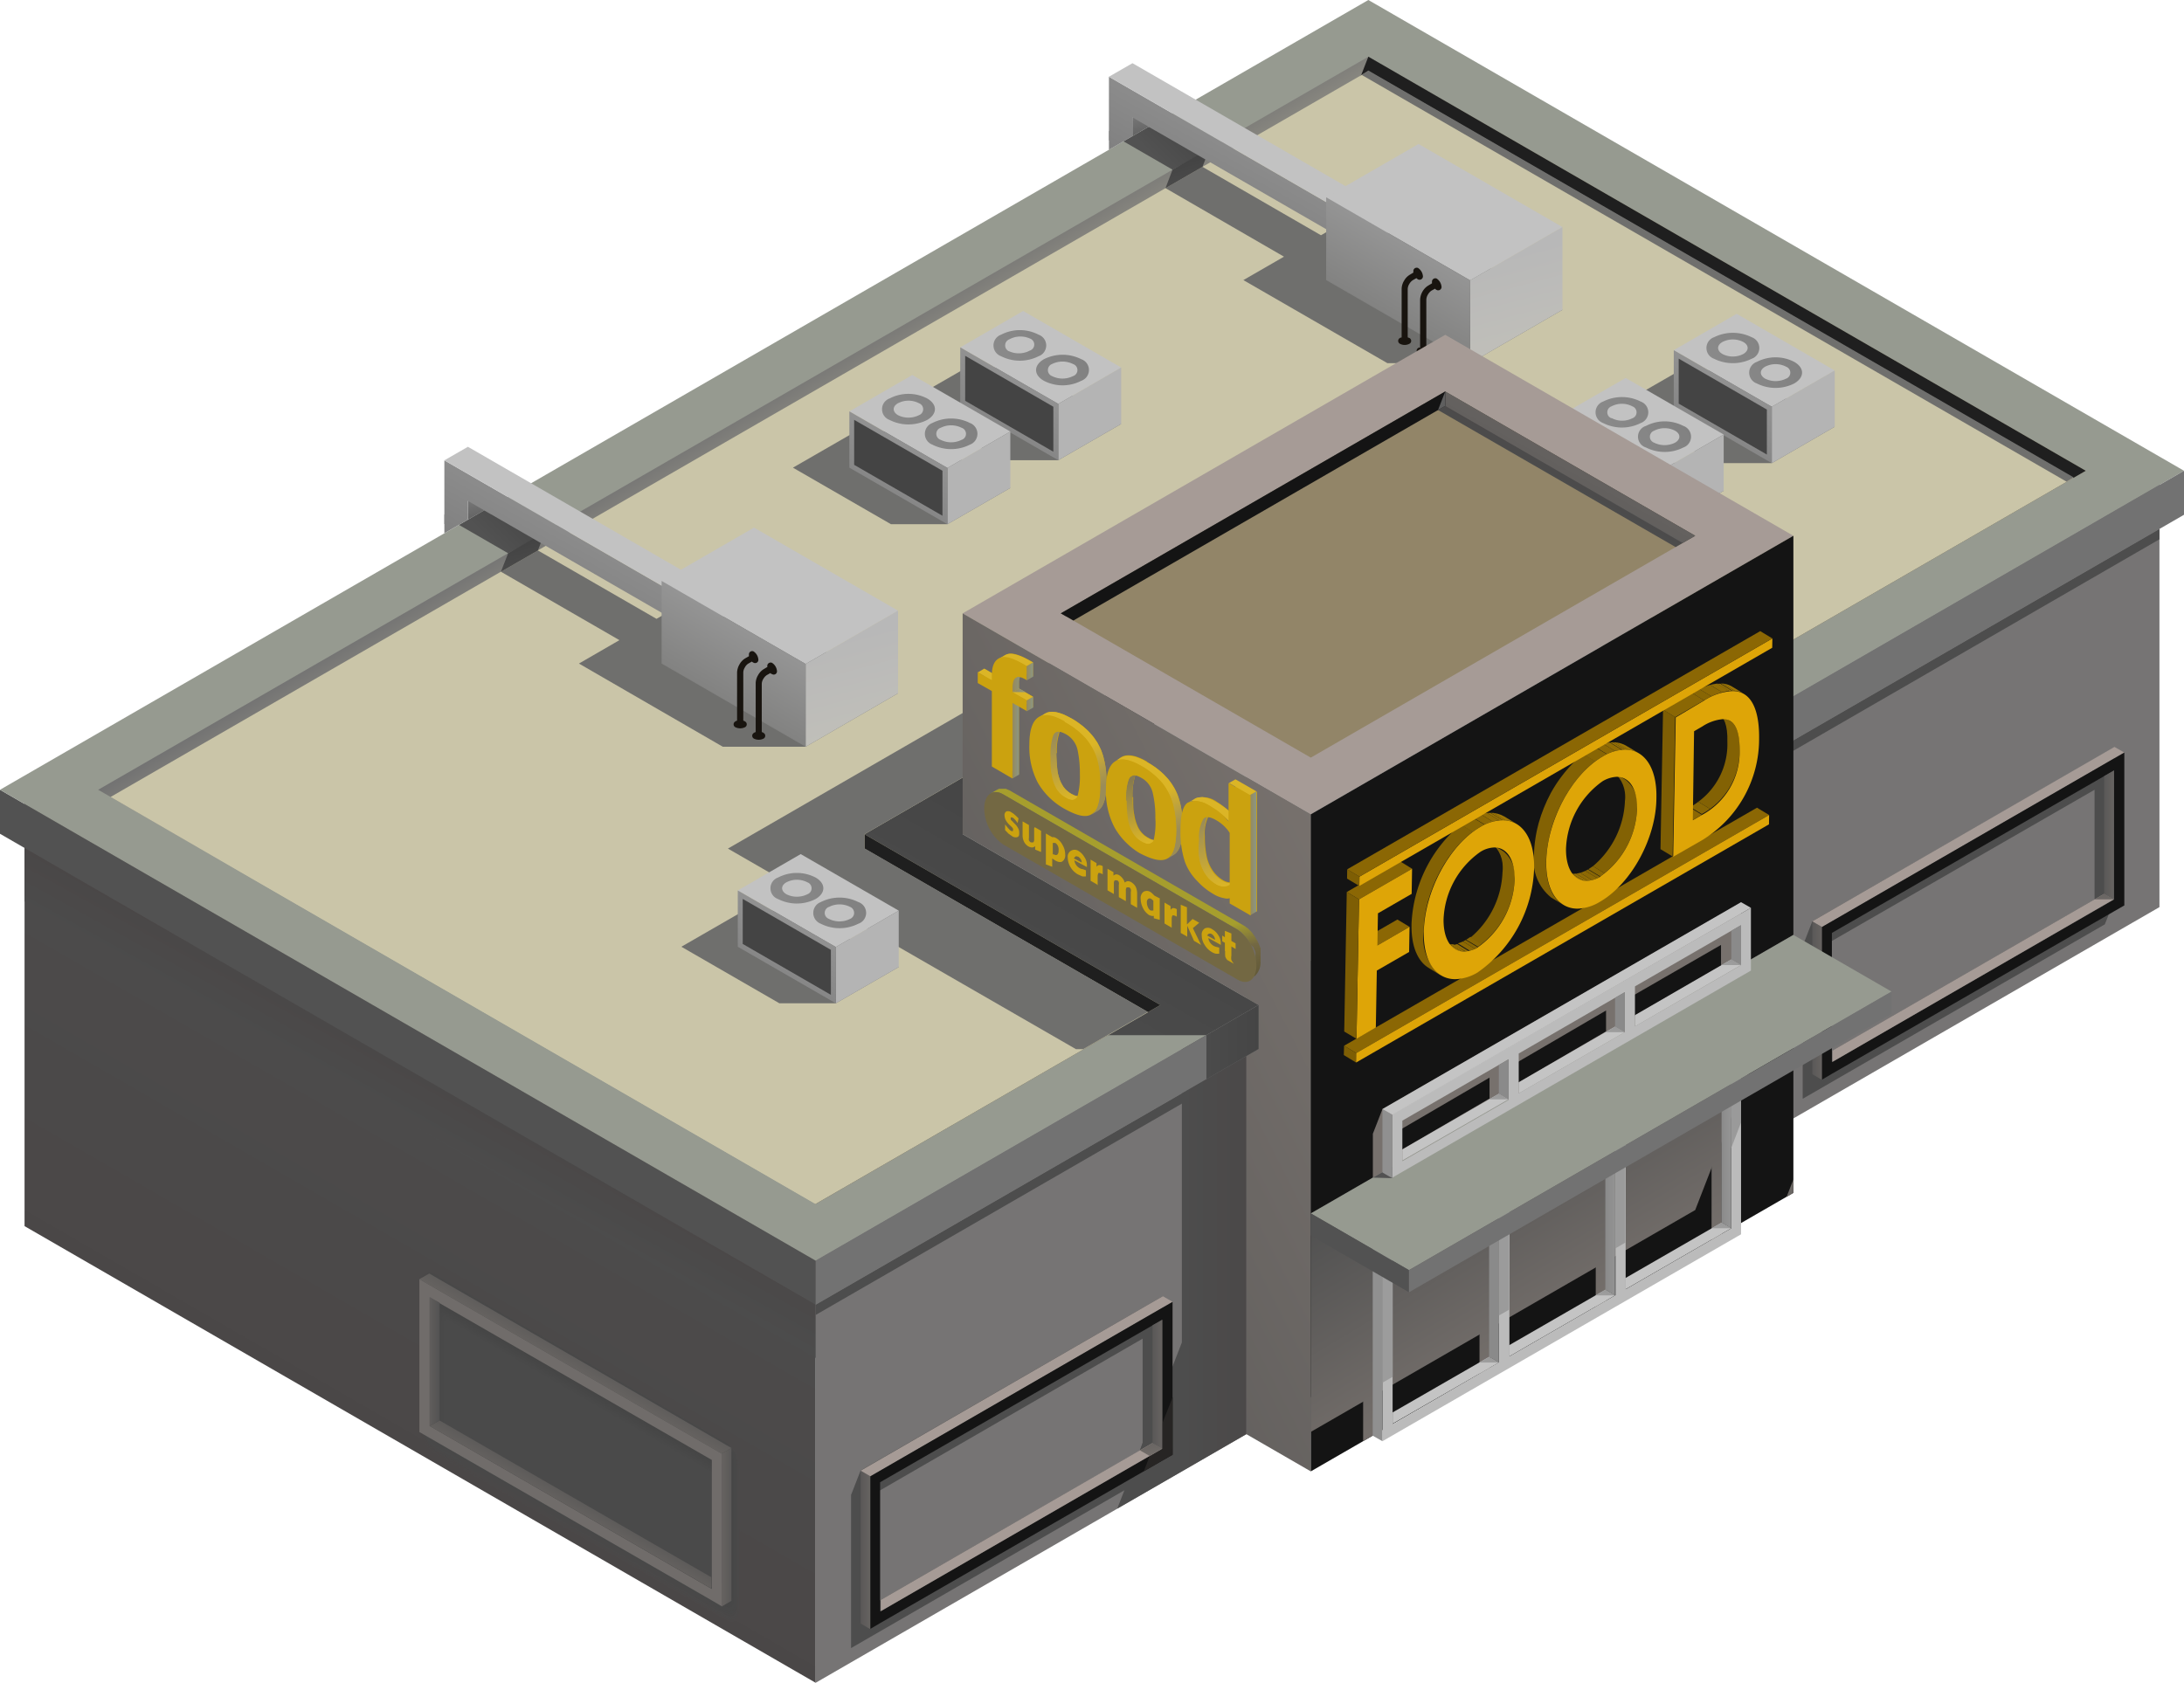 <svg xmlns="http://www.w3.org/2000/svg" xmlns:xlink="http://www.w3.org/1999/xlink" viewBox="0 0 154.82 119.32"><defs><style>.cls-1{fill:none;}.cls-2{fill:#767474;}.cls-10,.cls-100,.cls-101,.cls-102,.cls-103,.cls-104,.cls-105,.cls-106,.cls-107,.cls-108,.cls-109,.cls-11,.cls-110,.cls-111,.cls-112,.cls-113,.cls-114,.cls-115,.cls-116,.cls-117,.cls-118,.cls-119,.cls-12,.cls-120,.cls-121,.cls-122,.cls-123,.cls-124,.cls-125,.cls-126,.cls-127,.cls-128,.cls-129,.cls-13,.cls-130,.cls-131,.cls-132,.cls-133,.cls-14,.cls-15,.cls-16,.cls-17,.cls-18,.cls-19,.cls-2,.cls-20,.cls-21,.cls-22,.cls-23,.cls-24,.cls-25,.cls-26,.cls-27,.cls-28,.cls-29,.cls-3,.cls-30,.cls-31,.cls-32,.cls-33,.cls-34,.cls-35,.cls-36,.cls-37,.cls-38,.cls-39,.cls-4,.cls-40,.cls-41,.cls-42,.cls-43,.cls-44,.cls-45,.cls-46,.cls-47,.cls-48,.cls-49,.cls-5,.cls-50,.cls-51,.cls-52,.cls-53,.cls-54,.cls-55,.cls-56,.cls-57,.cls-58,.cls-59,.cls-6,.cls-60,.cls-61,.cls-62,.cls-63,.cls-64,.cls-65,.cls-66,.cls-67,.cls-68,.cls-69,.cls-7,.cls-70,.cls-71,.cls-72,.cls-73,.cls-74,.cls-75,.cls-76,.cls-77,.cls-78,.cls-79,.cls-8,.cls-80,.cls-81,.cls-82,.cls-83,.cls-84,.cls-85,.cls-86,.cls-87,.cls-88,.cls-89,.cls-9,.cls-90,.cls-91,.cls-92,.cls-93,.cls-94,.cls-95,.cls-96,.cls-97,.cls-98,.cls-99{fill-rule:evenodd;}.cls-3{fill:#4d4d4d;}.cls-4{fill:url(#GradientFill_70);}.cls-5{fill:#a69b96;}.cls-6{fill:#141414;}.cls-7{fill:url(#GradientFill_70-2);}.cls-8{fill:url(#GradientFill_70-3);}.cls-9{fill:url(#GradientFill_72);}.cls-10{fill:url(#GradientFill_82);}.cls-11{fill:#c2c2c2;}.cls-12{fill:url(#GradientFill_70-4);}.cls-13{fill:#525252;}.cls-14{fill:url(#GradientFill_72-2);}.cls-15{fill:#969a90;}.cls-16{fill:url(#GradientFill_68);}.cls-17{fill:url(#GradientFill_81);}.cls-18{fill:#1f1f1f;}.cls-19{fill:#cac5a8;}.cls-20{fill:url(#GradientFill_68-2);}.cls-21{fill:url(#GradientFill_69);}.cls-22{fill:#6f6f6d;}.cls-23{fill:url(#GradientFill_68-3);}.cls-24{fill:url(#GradientFill_67);}.cls-25{fill:url(#GradientFill_66);}.cls-26{fill:url(#GradientFill_65);}.cls-27{fill:url(#GradientFill_54);}.cls-28{fill:#18140f;}.cls-29{fill:#b4b4b4;}.cls-30{fill:url(#GradientFill_67-2);}.cls-31{fill:#444;}.cls-32{fill:url(#GradientFill_67-4);}.cls-33{fill:url(#GradientFill_67-5);}.cls-34{fill:url(#GradientFill_67-7);}.cls-35{fill:url(#GradientFill_70-5);}.cls-36{fill:#727272;}.cls-37{fill:url(#GradientFill_68-4);}.cls-38{fill:url(#GradientFill_70-6);}.cls-39{fill:url(#GradientFill_70-7);}.cls-40{fill:url(#GradientFill_70-8);}.cls-41{fill:#bbb;}.cls-42{fill:url(#GradientFill_73);}.cls-43{fill:url(#GradientFill_74);}.cls-44{fill:url(#GradientFill_73-2);}.cls-45{fill:url(#GradientFill_73-3);}.cls-46{fill:#77716d;}.cls-47{fill:url(#GradientFill_74-2);}.cls-48{fill:url(#GradientFill_73-4);}.cls-49{fill:url(#GradientFill_73-5);}.cls-50{fill:url(#GradientFill_74-3);}.cls-51{fill:url(#GradientFill_73-6);}.cls-52{fill:url(#GradientFill_73-7);}.cls-53{fill:url(#GradientFill_76);}.cls-54{fill:url(#GradientFill_70-9);}.cls-55{fill:url(#GradientFill_6);}.cls-56{fill:url(#GradientFill_70-10);}.cls-57{fill:url(#GradientFill_70-11);}.cls-58{fill:#928568;}.cls-59{fill:url(#GradientFill_72-3);}.cls-60{fill:url(#GradientFill_70-12);}.cls-61{fill:#5f5f5f;}.cls-62{fill:url(#GradientFill_5);}.cls-63{fill:#736843;}.cls-64{fill:#cba20f;}.cls-65{fill:#dbb526;}.cls-66{fill:url(#GradientFill_2);}.cls-67{fill:url(#GradientFill_2-2);}.cls-68{fill:url(#GradientFill_2-3);}.cls-69{fill:url(#GradientFill_2-4);}.cls-70{fill:url(#GradientFill_3);}.cls-71{fill:url(#GradientFill_3-2);}.cls-72{fill:url(#GradientFill_3-3);}.cls-73{fill:url(#GradientFill_4);}.cls-74{fill:url(#GradientFill_2-5);}.cls-75{fill:url(#GradientFill_3-4);}.cls-76{fill:url(#GradientFill_2-6);}.cls-77{fill:url(#GradientFill_76-2);}.cls-78{fill:url(#GradientFill_74-4);}.cls-79{fill:url(#GradientFill_73-8);}.cls-80{fill:url(#GradientFill_73-9);}.cls-81{fill:url(#GradientFill_74-5);}.cls-82{fill:url(#GradientFill_73-10);}.cls-83{fill:url(#GradientFill_73-11);}.cls-84{fill:url(#GradientFill_74-6);}.cls-85{fill:url(#GradientFill_73-12);}.cls-86{fill:url(#GradientFill_73-13);}.cls-87{fill:url(#GradientFill_72-4);}.cls-88{fill:url(#Безымянный_градиент_231);}.cls-89{fill:url(#Безымянный_градиент_230);}.cls-90{fill:url(#Безымянный_градиент_229);}.cls-91{fill:url(#Безымянный_градиент_229-2);}.cls-92{fill:url(#Безымянный_градиент_229-3);}.cls-93{fill:url(#Безымянный_градиент_228);}.cls-94{fill:url(#Безымянный_градиент_227);}.cls-95{fill:url(#Безымянный_градиент_227-2);}.cls-96{fill:url(#Безымянный_градиент_226);}.cls-97{fill:url(#Безымянный_градиент_226-2);}.cls-98{fill:url(#Безымянный_градиент_225);}.cls-99{fill:url(#Безымянный_градиент_225-2);}.cls-100{fill:url(#Безымянный_градиент_224);}.cls-101{fill:url(#Безымянный_градиент_224-2);}.cls-102{fill:url(#Безымянный_градиент_223);}.cls-103{fill:url(#Безымянный_градиент_222);}.cls-104{fill:url(#Безымянный_градиент_222-2);}.cls-105{fill:url(#Безымянный_градиент_222-3);}.cls-106{fill:url(#Безымянный_градиент_221);}.cls-107{fill:url(#Безымянный_градиент_220);}.cls-108{fill:#484848;}.cls-109{fill:#474747;}.cls-110{fill:#464646;}.cls-111{fill:#434343;}.cls-112{fill:#454545;}.cls-113{fill:#494949;}.cls-114{fill:#4a4a4a;}.cls-115{fill:#c4c4c4;}.cls-116{fill:url(#GradientFill_70-13);}.cls-117{fill:url(#GradientFill_70-14);}.cls-118{fill:#706c6a;}.cls-119{fill:url(#GradientFill_70-15);}.cls-120{fill:url(#GradientFill_70-16);}.cls-121{fill:url(#GradientFill_67-8);}.cls-122{fill:url(#GradientFill_67-10);}.cls-123{fill:url(#GradientFill_67-11);}.cls-124{fill:url(#GradientFill_67-13);}.cls-125{fill:url(#GradientFill_67-14);}.cls-126{fill:url(#GradientFill_67-16);}.cls-127{fill:url(#GradientFill_68-5);}.cls-128{fill:url(#GradientFill_69-2);}.cls-129{fill:url(#GradientFill_68-6);}.cls-130{fill:url(#GradientFill_67-17);}.cls-131{fill:url(#GradientFill_66-2);}.cls-132{fill:url(#GradientFill_65-2);}.cls-133{fill:url(#GradientFill_54-2);}.cls-134{isolation:isolate;}.cls-135{fill:#8b6704;}.cls-136{clip-path:url(#clip-path);}.cls-137{fill:#886604;}.cls-138{fill:#836204;}.cls-139{clip-path:url(#clip-path-2);}.cls-140{fill:#977105;}.cls-141{fill:#9c7505;}.cls-142{clip-path:url(#clip-path-3);}.cls-143{fill:#8d6904;}.cls-144{fill:#926d05;}.cls-145{fill:#dea507;}.cls-146{fill:#7e5e04;}.cls-147{fill:#8a6704;}.cls-148{clip-path:url(#clip-path-4);}.cls-149{clip-path:url(#clip-path-5);}.cls-150{clip-path:url(#clip-path-6);}.cls-151{clip-path:url(#clip-path-7);}.cls-152{clip-path:url(#clip-path-8);}.cls-153{clip-path:url(#clip-path-9);}.cls-154{clip-path:url(#clip-path-10);}.cls-155{clip-path:url(#clip-path-11);}</style><linearGradient id="GradientFill_70" x1="57.37" y1="70.95" x2="59.4" y2="70.95" gradientTransform="matrix(-1, 0, 0, 1, 187.37, 0)" gradientUnits="userSpaceOnUse"><stop offset="0" stop-color="#77716d"/><stop offset="1" stop-color="#505050"/></linearGradient><linearGradient id="GradientFill_70-2" x1="38.15" y1="64.75" x2="38.35" y2="60.93" xlink:href="#GradientFill_70"/><linearGradient id="GradientFill_70-3" x1="36.67" y1="59.2" x2="38.71" y2="59.2" xlink:href="#GradientFill_70"/><linearGradient id="GradientFill_72" x1="148.17" y1="71.36" x2="179.4" y2="125.45" gradientTransform="matrix(-1, 0, 0, 1, 187.37, 0)" gradientUnits="userSpaceOnUse"><stop offset="0" stop-color="#4d4d4d"/><stop offset="1" stop-color="#484242"/></linearGradient><linearGradient id="GradientFill_82" x1="159.47" y1="79.55" x2="155.11" y2="71.68" gradientTransform="matrix(-1, 0, 0, 1, 187.37, 0)" gradientUnits="userSpaceOnUse"><stop offset="0" stop-color="#4c4c4c"/><stop offset="1" stop-color="#484242"/></linearGradient><linearGradient id="GradientFill_70-4" x1="85.58" y1="74.03" x2="132.92" y2="98.15" xlink:href="#GradientFill_70"/><linearGradient id="GradientFill_72-2" x1="103.58" y1="88.86" x2="92.81" y2="88.86" xlink:href="#GradientFill_72"/><linearGradient id="GradientFill_68" x1="125.78" y1="81.37" x2="108.38" y2="51.22" gradientTransform="matrix(-1, 0, 0, 1, 187.37, 0)" gradientUnits="userSpaceOnUse"><stop offset="0" stop-color="#525252"/><stop offset="1" stop-color="#414141"/></linearGradient><linearGradient id="GradientFill_81" x1="123.65" y1="21.9" x2="118.01" y2="31.29" gradientTransform="matrix(-1, 0, 0, 1, 187.37, 0)" gradientUnits="userSpaceOnUse"><stop offset="0" stop-color="#727272"/><stop offset="1" stop-color="#cac5a8"/></linearGradient><linearGradient id="GradientFill_68-2" x1="105.55" y1="11.18" x2="102.01" y2="7.63" xlink:href="#GradientFill_68"/><linearGradient id="GradientFill_69" x1="105.71" y1="10.92" x2="106.4" y2="7.91" gradientTransform="matrix(-1, 0, 0, 1, 187.37, 0)" gradientUnits="userSpaceOnUse"><stop offset="0" stop-color="#4f4f4f"/><stop offset="1" stop-color="#797979"/></linearGradient><linearGradient id="GradientFill_68-3" x1="102.48" y1="14.57" x2="103.48" y2="10.83" xlink:href="#GradientFill_68"/><linearGradient id="GradientFill_67" x1="108.32" y1="9.52" x2="109.44" y2="11.47" gradientTransform="matrix(-1, 0, 0, 1, 187.37, 0)" gradientUnits="userSpaceOnUse"><stop offset="0" stop-color="#919191"/><stop offset="1" stop-color="#797979"/></linearGradient><linearGradient id="GradientFill_66" x1="97.86" y1="9.94" x2="100.57" y2="14.82" gradientTransform="matrix(-1, 0, 0, 1, 187.37, 0)" gradientUnits="userSpaceOnUse"><stop offset="0" stop-color="#8f8f8f"/><stop offset="0.52" stop-color="#888"/><stop offset="1" stop-color="#818181"/></linearGradient><linearGradient id="GradientFill_65" x1="80.65" y1="18.06" x2="76.91" y2="32.01" gradientTransform="matrix(-1, 0, 0, 1, 187.37, 0)" gradientUnits="userSpaceOnUse"><stop offset="0" stop-color="#b8b8b8"/><stop offset="1" stop-color="#c9c7bb"/></linearGradient><linearGradient id="GradientFill_54" x1="86.63" y1="17.05" x2="92.21" y2="26.72" gradientTransform="matrix(-1, 0, 0, 1, 187.37, 0)" gradientUnits="userSpaceOnUse"><stop offset="0" stop-color="#979797"/><stop offset="1" stop-color="#6f6f6d"/></linearGradient><linearGradient id="GradientFill_67-2" x1="64.45" y1="27.45" x2="68.35" y2="34.22" xlink:href="#GradientFill_67"/><linearGradient id="GradientFill_67-4" x1="69.04" y1="29.03" x2="56.52" y2="21.8" xlink:href="#GradientFill_67"/><linearGradient id="GradientFill_67-5" x1="72.31" y1="31.99" x2="76.22" y2="38.76" xlink:href="#GradientFill_67"/><linearGradient id="GradientFill_67-7" x1="76.91" y1="33.57" x2="64.39" y2="26.34" xlink:href="#GradientFill_67"/><linearGradient id="GradientFill_70-5" x1="96.27" y1="53.09" x2="143.58" y2="77.19" xlink:href="#GradientFill_70"/><linearGradient id="GradientFill_68-4" x1="106.29" y1="73.89" x2="95.55" y2="73.89" xlink:href="#GradientFill_68"/><linearGradient id="GradientFill_70-6" x1="60.95" y1="83.79" x2="58.82" y2="85.84" xlink:href="#GradientFill_70"/><linearGradient id="GradientFill_70-7" x1="74.53" y1="93.88" x2="83.07" y2="79.67" xlink:href="#GradientFill_70"/><linearGradient id="GradientFill_70-8" x1="72.16" y1="92.54" x2="80.77" y2="78.2" xlink:href="#GradientFill_70"/><linearGradient id="GradientFill_73" x1="111.94" y1="80.98" x2="-210.77" y2="120.61" gradientTransform="matrix(-1, 0, 0, 1, 187.37, 0)" gradientUnits="userSpaceOnUse"><stop offset="0" stop-color="#9d9d9d"/><stop offset="1" stop-color="#8a8a8a"/></linearGradient><linearGradient id="GradientFill_74" x1="89.42" y1="88.58" x2="92.06" y2="82.66" gradientTransform="matrix(-1, 0, 0, 1, 187.37, 0)" gradientUnits="userSpaceOnUse"><stop offset="0" stop-color="#c4c4c4"/><stop offset="1" stop-color="#a9a9a9"/></linearGradient><linearGradient id="GradientFill_73-2" x1="81.8" y1="96.54" x2="81.57" y2="95.11" xlink:href="#GradientFill_73"/><linearGradient id="GradientFill_73-3" x1="78.39" y1="92.2" x2="81.16" y2="92.2" xlink:href="#GradientFill_73"/><linearGradient id="GradientFill_74-2" x1="81.18" y1="83.82" x2="83.82" y2="77.9" xlink:href="#GradientFill_74"/><linearGradient id="GradientFill_73-4" x1="73.56" y1="91.78" x2="73.33" y2="90.35" xlink:href="#GradientFill_73"/><linearGradient id="GradientFill_73-5" x1="72.09" y1="87.44" x2="73.57" y2="87.44" xlink:href="#GradientFill_73"/><linearGradient id="GradientFill_74-3" x1="72.94" y1="79.06" x2="75.57" y2="73.15" xlink:href="#GradientFill_74"/><linearGradient id="GradientFill_73-6" x1="65.32" y1="87.02" x2="65.09" y2="85.59" xlink:href="#GradientFill_73"/><linearGradient id="GradientFill_73-7" x1="64.15" y1="82.68" x2="65.33" y2="82.68" xlink:href="#GradientFill_73"/><linearGradient id="GradientFill_76" x1="86.98" y1="94.53" x2="89.14" y2="94.53" gradientTransform="matrix(-1, 0, 0, 1, 187.37, 0)" gradientUnits="userSpaceOnUse"><stop offset="0" stop-color="#a2a2a2"/><stop offset="1" stop-color="#909090"/></linearGradient><linearGradient id="GradientFill_70-9" x1="124.83" y1="109.9" x2="126.86" y2="109.9" xlink:href="#GradientFill_70"/><linearGradient id="GradientFill_6" x1="104.2" y1="102.16" x2="93.91" y2="106.75" gradientTransform="matrix(-1, 0, 0, 1, 187.37, 0)" gradientUnits="userSpaceOnUse"><stop offset="0" stop-color="#272524"/><stop offset="1"/></linearGradient><linearGradient id="GradientFill_70-10" x1="105.72" y1="103.7" x2="105.92" y2="99.88" xlink:href="#GradientFill_70"/><linearGradient id="GradientFill_70-11" x1="104.13" y1="98.15" x2="106.17" y2="98.15" xlink:href="#GradientFill_70"/><linearGradient id="GradientFill_72-3" x1="84.05" y1="30.58" x2="81.9" y2="26.69" xlink:href="#GradientFill_72"/><linearGradient id="GradientFill_70-12" x1="72.18" y1="25.87" x2="80.41" y2="40.73" xlink:href="#GradientFill_70"/><linearGradient id="GradientFill_5" x1="-98.38" y1="70.75" x2="-99.29" y2="67.1" gradientTransform="translate(180.38)" gradientUnits="userSpaceOnUse"><stop offset="0" stop-color="#635a39"/><stop offset="0.53" stop-color="#736843"/><stop offset="1" stop-color="#a69e2d"/></linearGradient><linearGradient id="GradientFill_2" x1="-107.64" y1="47.61" x2="-106.88" y2="47.61" gradientTransform="translate(180.38)" gradientUnits="userSpaceOnUse"><stop offset="0" stop-color="#978958"/><stop offset="1" stop-color="#849d9d"/></linearGradient><linearGradient id="GradientFill_2-2" x1="-108.65" y1="48.44" x2="-107.5" y2="48.44" xlink:href="#GradientFill_2"/><linearGradient id="GradientFill_2-3" x1="-107.64" y1="49.92" x2="-106.88" y2="49.92" xlink:href="#GradientFill_2"/><linearGradient id="GradientFill_2-4" x1="-108.64" y1="52.4" x2="-107.88" y2="52.4" xlink:href="#GradientFill_2"/><linearGradient id="GradientFill_3" x1="-104.12" y1="53.23" x2="-103.09" y2="56.07" gradientTransform="translate(180.38)" gradientUnits="userSpaceOnUse"><stop offset="0" stop-color="#dbb526"/><stop offset="1" stop-color="#9a8c59"/></linearGradient><linearGradient id="GradientFill_3-2" x1="-104.61" y1="56.65" x2="-105.62" y2="52.28" xlink:href="#GradientFill_3"/><linearGradient id="GradientFill_3-3" x1="-98.72" y1="56.35" x2="-97.69" y2="59.18" xlink:href="#GradientFill_3"/><linearGradient id="GradientFill_4" x1="-99.22" y1="59.77" x2="-100.23" y2="55.4" gradientTransform="translate(180.38)" gradientUnits="userSpaceOnUse"><stop offset="0" stop-color="#dbb526"/><stop offset="1" stop-color="#887b4f"/></linearGradient><linearGradient id="GradientFill_2-5" x1="-91.81" y1="60.51" x2="-91.05" y2="60.51" xlink:href="#GradientFill_2"/><linearGradient id="GradientFill_3-4" x1="-93.81" y1="62.88" x2="-94.98" y2="58.2" xlink:href="#GradientFill_3"/><linearGradient id="GradientFill_2-6" x1="-108.66" y1="48.94" x2="-107.14" y2="48.94" xlink:href="#GradientFill_2"/><linearGradient id="GradientFill_76-2" x1="86.29" y1="81.09" x2="88.44" y2="81.09" xlink:href="#GradientFill_76"/><linearGradient id="GradientFill_74-4" x1="88.73" y1="69.92" x2="91.37" y2="64.01" xlink:href="#GradientFill_74"/><linearGradient id="GradientFill_73-8" x1="81.11" y1="77.88" x2="80.88" y2="76.45" xlink:href="#GradientFill_73"/><linearGradient id="GradientFill_73-9" x1="77.69" y1="76.53" x2="80.47" y2="76.53" xlink:href="#GradientFill_73"/><linearGradient id="GradientFill_74-5" x1="80.49" y1="65.16" x2="83.12" y2="59.25" xlink:href="#GradientFill_74"/><linearGradient id="GradientFill_73-10" x1="72.87" y1="73.13" x2="72.64" y2="71.69" xlink:href="#GradientFill_73"/><linearGradient id="GradientFill_73-11" x1="69.45" y1="71.77" x2="72.23" y2="71.77" xlink:href="#GradientFill_73"/><linearGradient id="GradientFill_74-6" x1="72.25" y1="60.4" x2="74.88" y2="54.49" xlink:href="#GradientFill_74"/><linearGradient id="GradientFill_73-12" x1="64.62" y1="68.37" x2="64.4" y2="66.93" xlink:href="#GradientFill_73"/><linearGradient id="GradientFill_73-13" x1="61.21" y1="67.01" x2="63.98" y2="67.01" xlink:href="#GradientFill_73"/><linearGradient id="GradientFill_72-4" x1="133.38" y1="80.36" x2="164.21" y2="133.76" xlink:href="#GradientFill_72"/><linearGradient id="Безымянный_градиент_231" x1="137.7" y1="78.24" x2="171.42" y2="136.66" gradientTransform="matrix(-0.9, 0, 0, 1, 178.45, 0)" xlink:href="#GradientFill_72"/><linearGradient id="Безымянный_градиент_230" x1="143.01" y1="75.6" x2="180.36" y2="140.29" gradientTransform="matrix(-0.81, 0, 0, 1, 169.52, 0)" gradientUnits="userSpaceOnUse"><stop offset="0" stop-color="#4d4d4d"/><stop offset="1" stop-color="#484343"/></linearGradient><linearGradient id="Безымянный_градиент_229" x1="149.72" y1="72.21" x2="191.72" y2="144.96" gradientTransform="matrix(-0.71, 0, 0, 1, 160.6, 0)" gradientUnits="userSpaceOnUse"><stop offset="0" stop-color="#4c4c4c"/><stop offset="1" stop-color="#484343"/></linearGradient><linearGradient id="Безымянный_градиент_229-2" x1="158.46" y1="67.74" x2="206.61" y2="151.14" gradientTransform="matrix(-0.62, 0, 0, 1, 151.68, 0)" xlink:href="#Безымянный_градиент_229"/><linearGradient id="Безымянный_градиент_229-3" x1="170.33" y1="61.56" x2="226.98" y2="159.68" gradientTransform="matrix(-0.52, 0, 0, 1, 142.76, 0)" xlink:href="#Безымянный_градиент_229"/><linearGradient id="Безымянный_градиент_228" x1="187.42" y1="52.53" x2="256.51" y2="172.2" gradientTransform="matrix(-0.43, 0, 0, 1, 133.83, 0)" gradientUnits="userSpaceOnUse"><stop offset="0" stop-color="#4c4c4c"/><stop offset="1" stop-color="#484444"/></linearGradient><linearGradient id="Безымянный_градиент_227" x1="214.15" y1="38.15" x2="303.07" y2="192.16" gradientTransform="matrix(-0.33, 0, 0, 1, 124.91, 0)" gradientUnits="userSpaceOnUse"><stop offset="0" stop-color="#4b4b4b"/><stop offset="1" stop-color="#484444"/></linearGradient><linearGradient id="Безымянный_градиент_227-2" x1="262.05" y1="11.9" x2="387.17" y2="228.62" gradientTransform="matrix(-0.24, 0, 0, 1, 115.99, 0)" xlink:href="#Безымянный_градиент_227"/><linearGradient id="Безымянный_градиент_226" x1="373.41" y1="-50.02" x2="583.99" y2="314.71" gradientTransform="matrix(-0.14, 0, 0, 1, 107.07, 0)" gradientUnits="userSpaceOnUse"><stop offset="0" stop-color="#4b4b4b"/><stop offset="1" stop-color="#484545"/></linearGradient><linearGradient id="Безымянный_градиент_226-2" x1="928.99" y1="-361.68" x2="1569.77" y2="748.19" gradientTransform="matrix(-0.05, 0, 0, 1, 98.14, 0)" xlink:href="#Безымянный_градиент_226"/><linearGradient id="Безымянный_градиент_225" x1="-1302.72" y1="-405.27" x2="-601.82" y2="808.73" gradientTransform="translate(89.22) scale(0.05 1)" gradientUnits="userSpaceOnUse"><stop offset="0" stop-color="#4a4a4a"/><stop offset="1" stop-color="#484545"/></linearGradient><linearGradient id="Безымянный_градиент_225-2" x1="-387.18" y1="-93.46" x2="-116.73" y2="374.96" gradientTransform="translate(80.3) scale(0.14 1)" xlink:href="#Безымянный_градиент_225"/><linearGradient id="Безымянный_градиент_224" x1="-204.15" y1="-31.25" x2="-19.6" y2="288.39" gradientTransform="translate(71.38) scale(0.24 1)" gradientUnits="userSpaceOnUse"><stop offset="0" stop-color="#4a4a4a"/><stop offset="1" stop-color="#484646"/></linearGradient><linearGradient id="Безымянный_градиент_224-2" x1="-125.74" y1="-4.65" x2="22.07" y2="251.35" gradientTransform="translate(62.46) scale(0.33 1)" xlink:href="#Безымянный_градиент_224"/><linearGradient id="Безымянный_градиент_223" x1="-82.18" y1="10.1" x2="45.23" y2="230.79" gradientTransform="translate(53.53) scale(0.43 1)" gradientUnits="userSpaceOnUse"><stop offset="0" stop-color="#494949"/><stop offset="1" stop-color="#484646"/></linearGradient><linearGradient id="Безымянный_градиент_222" x1="-54.46" y1="19.49" x2="59.97" y2="217.69" gradientTransform="translate(44.61) scale(0.52 1)" gradientUnits="userSpaceOnUse"><stop offset="0" stop-color="#494949"/><stop offset="1" stop-color="#484747"/></linearGradient><linearGradient id="Безымянный_градиент_222-2" x1="-35.27" y1="25.99" x2="70.17" y2="208.61" gradientTransform="translate(35.69) scale(0.62 1)" xlink:href="#Безымянный_градиент_222"/><linearGradient id="Безымянный_градиент_222-3" x1="-21.18" y1="30.77" x2="77.63" y2="201.92" gradientTransform="translate(26.77) scale(0.71 1)" xlink:href="#Безымянный_градиент_222"/><linearGradient id="Безымянный_градиент_221" x1="-10.41" y1="34.43" x2="83.33" y2="196.79" gradientTransform="translate(17.84) scale(0.81 1)" gradientUnits="userSpaceOnUse"><stop offset="0" stop-color="#484848"/><stop offset="1" stop-color="#484747"/></linearGradient><linearGradient id="Безымянный_градиент_220" x1="-1.89" y1="37.33" x2="87.83" y2="192.72" gradientTransform="translate(8.92) scale(0.9 1)" gradientUnits="userSpaceOnUse"><stop offset="0" stop-color="#484848"/><stop offset="1" stop-color="#484848"/></linearGradient><linearGradient id="GradientFill_70-13" x1="137.05" y1="108.29" x2="135.02" y2="108.29" xlink:href="#GradientFill_70"/><linearGradient id="GradientFill_70-14" x1="147.81" y1="98.82" x2="145.48" y2="94.79" xlink:href="#GradientFill_70"/><linearGradient id="GradientFill_70-15" x1="147.99" y1="108.73" x2="145.86" y2="105.04" xlink:href="#GradientFill_70"/><linearGradient id="GradientFill_70-16" x1="158.09" y1="96.54" x2="156.05" y2="96.54" xlink:href="#GradientFill_70"/><linearGradient id="GradientFill_67-8" x1="130.8" y1="65.76" x2="134.7" y2="72.53" xlink:href="#GradientFill_67"/><linearGradient id="GradientFill_67-10" x1="135.39" y1="67.34" x2="122.87" y2="60.11" xlink:href="#GradientFill_67"/><linearGradient id="GradientFill_67-11" x1="115.02" y1="27.25" x2="118.93" y2="34.01" xlink:href="#GradientFill_67"/><linearGradient id="GradientFill_67-13" x1="119.62" y1="28.83" x2="107.1" y2="21.6" xlink:href="#GradientFill_67"/><linearGradient id="GradientFill_67-14" x1="122.89" y1="31.79" x2="126.79" y2="38.56" xlink:href="#GradientFill_67"/><linearGradient id="GradientFill_67-16" x1="127.48" y1="33.37" x2="114.96" y2="26.14" xlink:href="#GradientFill_67"/><linearGradient id="GradientFill_68-5" x1="152.66" y1="38.38" x2="149.11" y2="34.83" xlink:href="#GradientFill_68"/><linearGradient id="GradientFill_69-2" x1="152.81" y1="38.12" x2="153.51" y2="35.11" xlink:href="#GradientFill_69"/><linearGradient id="GradientFill_68-6" x1="149.58" y1="41.77" x2="150.59" y2="38.02" xlink:href="#GradientFill_68"/><linearGradient id="GradientFill_67-17" x1="155.42" y1="36.72" x2="156.55" y2="38.67" xlink:href="#GradientFill_67"/><linearGradient id="GradientFill_66-2" x1="144.97" y1="37.13" x2="147.67" y2="42.01" xlink:href="#GradientFill_66"/><linearGradient id="GradientFill_65-2" x1="127.75" y1="45.25" x2="124.01" y2="59.21" xlink:href="#GradientFill_65"/><linearGradient id="GradientFill_54-2" x1="133.73" y1="44.25" x2="139.32" y2="53.92" xlink:href="#GradientFill_54"/><clipPath id="clip-path"><path class="cls-1" d="M121.8,50.58l.87.52c.39.24.67.83.65,2a5.08,5.08,0,0,1-2.68,4.62l-.86-.52a5.11,5.11,0,0,0,2.67-4.63C122.48,51.41,122.2,50.82,121.8,50.58Z"/></clipPath><clipPath id="clip-path-2"><path class="cls-1" d="M122.78,48.67l.86.52a1.65,1.65,0,0,0-.83-.21l-.86-.53A1.55,1.55,0,0,1,122.78,48.67Z"/></clipPath><clipPath id="clip-path-3"><path class="cls-1" d="M120.8,49.66l-.86-.53a4.19,4.19,0,0,1,2-.68l.86.53A4.19,4.19,0,0,0,120.8,49.66Z"/></clipPath><clipPath id="clip-path-4"><path class="cls-1" d="M111.79,62.3l-.87-.52a1.19,1.19,0,0,0,.64.18,2,2,0,0,0,1-.31l.87.52a2.08,2.08,0,0,1-1,.31A1.14,1.14,0,0,1,111.79,62.3Z"/></clipPath><clipPath id="clip-path-5"><path class="cls-1" d="M114.39,54.75l.86.52a2.2,2.2,0,0,1,.8,2,6.15,6.15,0,0,1-2.61,4.87l-.87-.52a6.16,6.16,0,0,0,2.62-4.87A2.22,2.22,0,0,0,114.39,54.75Z"/></clipPath><clipPath id="clip-path-6"><path class="cls-1" d="M115.32,52.9l.87.52a1.87,1.87,0,0,0-1-.27l-.86-.52A1.84,1.84,0,0,1,115.32,52.9Z"/></clipPath><clipPath id="clip-path-7"><path class="cls-1" d="M110.83,64.16l-.87-.52a3.37,3.37,0,0,1-1.22-3.09c.05-2.87,1.79-6.15,4-7.43a3.23,3.23,0,0,1,1.59-.49l.86.52a3.26,3.26,0,0,0-1.59.49c-2.21,1.28-3.94,4.56-4,7.43C109.57,62.61,110,63.69,110.83,64.16Z"/></clipPath><clipPath id="clip-path-8"><path class="cls-1" d="M103.12,67.31l-.87-.52a1.28,1.28,0,0,0,.64.17,2,2,0,0,0,1-.31l.87.52a2.08,2.08,0,0,1-1,.31A1.22,1.22,0,0,1,103.12,67.31Z"/></clipPath><clipPath id="clip-path-9"><path class="cls-1" d="M105.71,59.75l.86.52a2.23,2.23,0,0,1,.8,2,6.14,6.14,0,0,1-2.6,4.86l-.87-.52a6.16,6.16,0,0,0,2.61-4.86A2.23,2.23,0,0,0,105.71,59.75Z"/></clipPath><clipPath id="clip-path-10"><path class="cls-1" d="M106.65,57.9l.86.52a1.92,1.92,0,0,0-1-.26l-.86-.53A2,2,0,0,1,106.65,57.9Z"/></clipPath><clipPath id="clip-path-11"><path class="cls-1" d="M102.15,69.17l-.86-.53c-.79-.47-1.26-1.55-1.23-3.09,0-2.86,1.8-6.15,4-7.43a3.23,3.23,0,0,1,1.59-.49l.86.53a3.21,3.21,0,0,0-1.59.48c-2.21,1.28-4,4.57-4,7.43A3.39,3.39,0,0,0,102.15,69.17Z"/></clipPath></defs><g id="Слой_2" data-name="Слой 2"><g id="Layer_1" data-name="Layer 1"><polygon class="cls-2" points="153.08 33.38 57.82 88.38 57.82 119.32 153.08 64.32 153.08 33.38"/><path class="cls-3" d="M127.79,77.91V67.08l.68-1.75L149.89,53V63.8l-.68,1.74L127.79,77.91Zm1.41-3,19.28-11.13V56L129.2,67.1Z"/><polygon class="cls-4" points="128.47 65.33 128.47 76.17 129.16 76.57 129.16 65.73 128.47 65.33"/><polygon class="cls-5" points="128.47 65.33 149.89 52.96 150.59 53.36 129.16 65.73 128.47 65.33"/><path class="cls-6" d="M129.16,76.57V65.73l21.43-12.37V64.2l-.73.42h0l-20,11.52-.73.43Zm20.7-12.79V54.63l-20,11.52V75.3Z"/><polygon class="cls-5" points="129.89 74.5 149.16 63.38 149.85 63.77 129.89 75.3 129.89 74.5"/><polygon class="cls-7" points="148.47 63.77 149.16 63.38 149.85 63.77 148.47 63.77"/><polygon class="cls-8" points="149.16 55.03 149.16 63.38 149.85 63.77 149.86 54.63 149.16 55.03"/><polygon class="cls-9" points="1.74 56 57.82 88.38 57.82 119.32 1.74 86.94 1.74 56"/><polygon class="cls-10" points="1.74 56 57.82 88.38 57.82 96.29 1.74 63.91 1.74 56"/><polygon class="cls-11" points="1.74 56 57.82 88.38 153.08 33.38 97 1 1.74 56"/><polygon class="cls-12" points="88.35 55.1 92.92 57.74 92.92 104.33 88.35 101.69 88.35 55.1"/><polygon class="cls-13" points="0 56 57.82 89.39 57.82 92.51 0 59.12 0 56"/><polygon class="cls-3" points="87.48 75.39 57.82 92.51 57.82 93.24 87.48 76.12 87.48 75.39"/><polygon class="cls-14" points="83.78 73.4 83.78 95.19 79.2 106.97 83.78 104.33 83.78 104.33 88.35 101.69 88.35 101.69 88.35 92.55 88.35 70.76 83.78 73.4"/><polygon class="cls-15" points="0 56 57.82 89.39 89.22 71.26 68.24 59.15 102.45 39.4 123.43 51.51 154.82 33.38 97 0 0 56"/><polygon class="cls-16" points="85.52 73.4 89.22 71.26 68.24 59.15 94.64 43.91 86.82 39.4 52.61 59.15 77.29 73.4 85.52 73.4"/><polygon class="cls-17" points="6.96 56 97 4.02 147.86 33.38 123.43 47.49 102.45 35.38 61.28 59.15 82.26 71.26 57.82 85.37 6.96 56"/><polygon class="cls-18" points="41.35 60.76 96.49 5.33 97 4.02 147.86 33.38 123.43 47.49 102.45 35.38 61.28 59.15 82.26 71.26 57.82 85.37 41.35 60.76"/><polygon class="cls-19" points="7.84 56.51 97 5.04 146.98 33.89 123.43 47.49 102.45 35.38 61.28 59.15 61.28 60.17 81.38 71.77 57.82 85.37 7.84 56.51"/><polygon class="cls-20" points="79.64 10.02 82.27 8.51 85.78 10.54 84.12 11.5 83.12 12.03 79.64 10.02"/><polygon class="cls-21" points="80.27 8.32 80.27 9.66 81.43 8.99 81.94 9.28 81.94 7.36 80.27 8.32"/><polygon class="cls-22" points="104.22 25.75 110.76 21.97 100.56 16.08 94.69 16.08 93.64 16.68 85.24 11.83 82.62 13.34 91.02 18.2 88.14 19.86 98.35 25.75 104.22 25.75"/><polygon class="cls-23" points="83.12 12.03 85.75 10.52 85.24 11.83 82.62 13.34 83.12 12.03"/><polygon class="cls-24" points="78.61 9.28 79.19 9.61 79.19 10.28 78.61 9.95 78.61 9.28"/><polygon class="cls-25" points="98.08 18.6 81.43 8.99 80.27 8.32 80.27 9.66 78.61 10.62 78.61 5.44 98.08 16.68 98.08 18.6"/><polygon class="cls-11" points="78.61 5.44 98.08 16.68 99.75 15.72 80.28 4.48 78.61 5.44"/><polygon class="cls-11" points="94.01 13.99 104.22 19.88 110.76 16.1 100.56 10.21 94.01 13.99"/><polygon class="cls-26" points="110.76 16.1 104.21 19.88 104.22 25.75 110.76 21.97 110.76 16.1"/><polygon class="cls-27" points="94.01 13.99 104.21 19.88 104.21 25.75 94.01 19.86 94.01 13.99"/><path class="cls-28" d="M101.84,19.75a.78.78,0,0,1,.35.61.24.24,0,0,1-.35.2c-.12-.07-.08-.06-.11-.09l-.26.14a.86.86,0,0,0-.25.28h0a.75.75,0,0,0-.11.36v3.42s0,0,.13,0a.23.23,0,0,1,0,.4.73.73,0,0,1-.7,0,.23.23,0,0,1,0-.4c.12-.07.09,0,.13,0V21.25a1.25,1.25,0,0,1,.17-.58h0a1.16,1.16,0,0,1,.42-.43l.25-.15s0,0,0-.14A.24.24,0,0,1,101.84,19.75Z"/><path class="cls-28" d="M100.52,19a.77.77,0,0,1,.35.6.24.24,0,0,1-.35.21c-.11-.07-.08-.06-.11-.09l-.25.14a.78.78,0,0,0-.26.28h0a.72.72,0,0,0-.11.36v3.42s0,0,.13.05a.23.23,0,0,1,0,.4.71.71,0,0,1-.69,0,.23.23,0,0,1,0-.4c.11-.07.08,0,.13-.05V20.49a1.14,1.14,0,0,1,.17-.58h0a1.13,1.13,0,0,1,.41-.43l.25-.15s0,0,0-.14A.24.24,0,0,1,100.52,19Z"/><polygon class="cls-22" points="125.6 32.84 130.06 30.26 123.11 26.25 119.11 26.25 114.65 28.82 121.6 32.84 125.6 32.84"/><polygon class="cls-11" points="118.65 24.83 125.6 28.84 130.06 26.27 123.11 22.25 118.65 24.83"/><polygon class="cls-29" points="130.06 26.27 125.6 28.84 125.6 32.84 130.06 30.26 130.06 26.27"/><polygon class="cls-30" points="118.65 24.83 125.6 28.84 125.6 32.84 118.65 28.82 118.65 24.83"/><polygon class="cls-30" points="118.65 24.83 125.6 28.84 125.6 32.84 118.65 28.82 118.65 24.83"/><polygon class="cls-31" points="119 25.43 125.25 29.04 125.25 32.23 119 28.62 119 25.43"/><path class="cls-32" d="M124.54,27.19a2.94,2.94,0,0,0,2.65,0c.74-.43.74-1.11,0-1.53a2.88,2.88,0,0,0-2.65,0,.81.81,0,0,0,0,1.53Zm.59-.34c-.41-.24-.41-.62,0-.85a1.61,1.61,0,0,1,1.48,0,.45.45,0,0,1,0,.85,1.67,1.67,0,0,1-1.48,0Zm-3.62-1.41a.81.81,0,0,1,0-1.53,3,3,0,0,1,2.66,0,.81.81,0,0,1,0,1.53,3,3,0,0,1-2.66,0Zm.59-.34c-.41-.24-.41-.62,0-.85a1.61,1.61,0,0,1,1.48,0c.41.23.41.61,0,.85A1.61,1.61,0,0,1,122.1,25.1Z"/><polygon class="cls-22" points="117.73 37.38 122.19 34.8 115.24 30.79 111.25 30.79 106.79 33.37 113.74 37.38 117.73 37.38"/><polygon class="cls-11" points="110.78 29.37 117.73 33.38 122.19 30.81 115.24 26.8 110.78 29.37"/><polygon class="cls-29" points="122.19 30.81 117.73 33.38 117.73 37.38 122.19 34.8 122.19 30.81"/><polygon class="cls-33" points="110.78 29.37 117.73 33.38 117.73 37.38 110.78 33.37 110.78 29.37"/><polygon class="cls-33" points="110.78 29.37 117.73 33.38 117.73 37.38 110.78 33.37 110.78 29.37"/><polygon class="cls-31" points="111.13 29.97 117.39 33.58 117.39 36.77 111.13 33.16 111.13 29.97"/><path class="cls-34" d="M116.68,31.73a2.94,2.94,0,0,0,2.65,0,.81.81,0,0,0,0-1.53,2.88,2.88,0,0,0-2.65,0,.8.8,0,0,0,0,1.53Zm.58-.34a.45.45,0,0,1,0-.85,1.61,1.61,0,0,1,1.48,0c.41.23.41.61,0,.85a1.67,1.67,0,0,1-1.48,0ZM113.65,30a.81.81,0,0,1,0-1.53,2.94,2.94,0,0,1,2.65,0,.81.81,0,0,1,0,1.53,2.94,2.94,0,0,1-2.65,0Zm.59-.34a.45.45,0,0,1,0-.85,1.59,1.59,0,0,1,1.47,0,.45.45,0,0,1,0,.85A1.59,1.59,0,0,1,114.24,29.64Z"/><path class="cls-22" d="M96.49,5.33,97,5l50,28.85-.51.3-50-28.86ZM89.77,42.7,61.28,59.15v1l20.09,11.6-.5.29-4.08,2.35h-.52L51.6,60.17,85.8,40.42Z"/><polygon class="cls-5" points="68.24 43.49 92.92 57.74 127.13 37.99 102.45 23.74 68.24 43.49"/><polygon class="cls-35" points="68.24 43.49 92.92 57.74 92.92 73.4 68.24 59.15 68.24 43.49"/><polygon class="cls-3" points="153.08 37.51 123.43 54.63 123.43 55.37 153.08 38.24 153.08 37.51"/><polygon class="cls-36" points="89.22 71.26 57.82 89.39 57.82 92.51 89.22 74.38 89.22 71.26"/><polygon class="cls-37" points="89.22 71.26 85.52 73.4 85.52 76.52 89.22 74.38 89.22 71.26"/><polygon class="cls-36" points="154.82 33.38 123.43 51.51 123.43 54.63 154.82 36.5 154.82 33.38"/><polygon class="cls-6" points="127.13 37.99 92.92 57.74 92.92 104.33 127.13 84.58 127.13 37.99"/><polygon class="cls-38" points="126.65 84.86 127.13 84.58 127.13 83.63 126.65 84.86"/><polygon class="cls-39" points="96.63 102.19 97.35 101.77 97.35 89.02 104.88 84.68 104.88 97.43 105.59 97.01 105.59 84.26 113.12 79.92 113.12 92.67 113.84 92.25 113.84 79.5 121.33 75.17 121.33 87.93 122.05 87.51 122.05 73.93 96.63 88.61 96.63 89.44 96.63 102.19"/><polygon class="cls-40" points="92.92 101.53 120.17 85.8 127.13 67.86 127.13 67.86 127.13 66.29 127.13 66.29 92.92 86.04 92.92 101.53"/><path class="cls-41" d="M123.42,87.52V72.59L98,87.26v14.93l25.42-14.67Zm-24.7.16,7.53-4.35V96.61L98.72,101V87.68ZM107,82.92l7.52-4.35V91.85L107,96.19V82.92Zm8.24-4.76,7.5-4.33V87.1l-7.5,4.33Z"/><polygon class="cls-42" points="123.42 79.59 123.42 72.59 98 87.26 98 88.09 98 98.04 98.72 97.63 98.72 87.68 106.25 83.33 106.25 93.28 106.97 92.87 106.97 82.92 114.49 78.57 114.49 88.53 115.21 88.11 115.21 78.16 122.71 73.83 122.71 81.44 123.42 79.59"/><polygon class="cls-43" points="98.72 100.15 105.56 96.21 106.25 96.61 98.72 100.95 98.72 100.15"/><polygon class="cls-44" points="104.86 96.61 105.56 96.21 106.25 96.61 104.86 96.61"/><polygon class="cls-45" points="105.56 88.19 105.56 96.21 106.25 96.61 106.25 87.79 105.56 88.19"/><path class="cls-46" d="M122.74,70.21l.68-1.75V64L98,78.64l-.68,1.75v4.49l25.42-14.67Zm-24,10.2,6.85-4v1.48l-6.85,4V80.41ZM107,75.65l6.85-4v1.48L107,77.13V75.65Zm8.25-4.76L122,67v1.48l-6.82,3.94Z"/><polygon class="cls-47" points="106.97 95.39 113.8 91.45 114.49 91.85 106.97 96.19 106.97 95.39"/><polygon class="cls-48" points="113.11 91.85 113.8 91.45 114.49 91.85 113.11 91.85"/><polygon class="cls-49" points="113.8 83.43 113.8 91.45 114.49 91.85 114.49 83.03 113.8 83.43"/><polygon class="cls-50" points="115.21 90.63 122.04 86.69 122.73 87.09 115.21 91.43 115.21 90.63"/><polygon class="cls-51" points="121.35 87.09 122.04 86.69 122.73 87.09 121.35 87.09"/><polygon class="cls-52" points="122.04 78.67 122.04 86.69 122.73 87.09 122.73 78.28 122.04 78.67"/><polygon class="cls-53" points="97.31 86.86 97.31 101.8 98 102.19 98 87.26 97.31 86.86"/><polygon class="cls-15" points="92.92 86.04 99.88 90.06 134.09 70.31 127.13 66.29 92.92 86.04"/><polygon class="cls-13" points="92.92 86.04 99.88 90.06 99.88 91.63 92.92 87.61 92.92 86.04"/><polygon class="cls-36" points="134.09 70.31 99.88 90.06 99.88 91.63 134.09 71.88 134.09 70.31"/><polygon class="cls-13" points="98.7 82.71 97.32 83.5 98.7 83.54 98.7 82.71"/><path class="cls-3" d="M60.33,116.86V106l.68-1.74L82.43,91.91v10.84l-.68,1.74L60.33,116.86ZM81,102.29V94.92L61.74,106.05v7.8l19.07-11Z"/><polygon class="cls-54" points="61.01 104.28 61.01 115.12 61.7 115.52 61.7 104.68 61.01 104.28"/><polygon class="cls-5" points="61.01 104.28 82.43 91.91 83.13 92.31 61.7 104.68 61.01 104.28"/><path class="cls-6" d="M61.7,115.52V104.68L83.12,92.31v10.84l-.73.42h0l-20,11.52-.73.43Zm20.69-12.8V93.58l-20,11.52v9.15Z"/><polygon class="cls-55" points="83.13 99.06 83.13 103.15 82.39 103.57 82.39 103.57 81.08 104.33 81.5 103.24 82.39 102.72 82.39 100.94 83.13 99.06"/><polygon class="cls-5" points="62.43 113.45 81.7 102.32 82.39 102.72 62.43 114.25 62.43 113.45"/><polygon class="cls-56" points="80.81 102.84 81.7 102.32 82.39 102.72 81.5 103.24 80.81 102.84"/><polygon class="cls-57" points="81.7 93.97 81.7 102.33 82.39 102.72 82.39 93.58 81.7 93.97"/><polygon class="cls-58" points="75.2 43.49 102.45 27.76 120.17 37.99 92.92 53.72 75.2 43.49"/><polygon class="cls-59" points="75.2 43.49 102.45 27.76 120.17 37.99 118.78 38.79 101.43 28.78 75.58 43.71 75.2 43.49"/><polygon class="cls-60" points="119.28 38.5 102.45 28.78 102.45 27.76 120.17 37.99 119.28 38.5"/><polygon class="cls-6" points="76.09 44 102.45 28.78 102.45 27.76 75.2 43.49 76.09 44"/><polygon class="cls-61" points="101.94 29.07 102.45 28.78 102.45 27.76 101.94 29.07"/><path class="cls-62" d="M70.16,56.3l.46-.27.2-.1.23,0,.25,0,.26.11,16.63,9.6.13.09.14.1.12.12.13.13.11.14.11.16.1.16.1.17.08.17.08.18.07.19,0,.19,0,.18,0,.19,0,.19v.19h0a1.33,1.33,0,0,1-.39,1l-.46.27.16-.17.12-.23L89,68.8l0-.34h0v-.18l0-.19,0-.19,0-.19,0-.19-.07-.18-.08-.18L88.67,67l-.1-.17-.1-.16-.11-.15-.12-.14-.12-.13L88,66.11l-.14-.1-.13-.09L71.1,56.32l-.26-.12-.25,0-.23,0Z"/><path class="cls-63" d="M71.1,56.32l16.63,9.6a3.19,3.19,0,0,1,1.33,2.54h0c0,1-.6,1.43-1.33,1L71.1,59.87a3.2,3.2,0,0,1-1.33-2.54h0C69.77,56.35,70.37,55.9,71.1,56.32Z"/><path class="cls-64" d="M70.77,54.09V48.76l-1-.58v-.77l1,.58v-.37c0-.67.21-1.08.62-1.23s1,.08,1.84.58v1c-.35-.2-.6-.26-.76-.19a.76.76,0,0,0-.24.67v.37l1,.58v.77l-1-.58v5.33l-1.46-.84Zm5.16-3.16a5.18,5.18,0,0,1,1.48,1.2,4,4,0,0,1,.79,1.47,6.53,6.53,0,0,1,.24,1.85c0,1.09-.2,1.76-.6,2s-1,.15-1.94-.37A5,5,0,0,1,74,55.28a5.57,5.57,0,0,1-.6-2.71c0-2.06.86-2.6,2.52-1.64ZM74.88,53.4c0,.54.05,1,.08,1.25a3,3,0,0,0,.28.9,1.8,1.8,0,0,0,.71.74c.44.25.72.22.84-.1A4.88,4.88,0,0,0,77,54.64a7.33,7.33,0,0,0-.17-1.76,1.72,1.72,0,0,0-.84-1.1c-.45-.25-.75-.21-.87.11a4.26,4.26,0,0,0-.2,1.51Zm6.45.65a5.13,5.13,0,0,1,1.47,1.19,4,4,0,0,1,.8,1.48,6.53,6.53,0,0,1,.24,1.85q0,1.62-.6,2c-.4.27-1,.15-1.95-.37a5,5,0,0,1-1.88-1.85,5.57,5.57,0,0,1-.6-2.71c0-2,.85-2.6,2.52-1.63Zm-1,2.47c0,.54,0,.95.08,1.24a3,3,0,0,0,.28.91,1.72,1.72,0,0,0,.71.73q.66.39.84-.09a5.27,5.27,0,0,0,.17-1.56A7.33,7.33,0,0,0,82.18,56a1.65,1.65,0,0,0-.83-1.09c-.46-.25-.75-.22-.88.1a4.63,4.63,0,0,0-.19,1.52Zm8.78-.41v8.54l-1.48-.86v-.36a.82.82,0,0,1-.37,0,2,2,0,0,1-.82-.32,5.09,5.09,0,0,1-1.09-.87,3.93,3.93,0,0,1-.81-1.42,6.75,6.75,0,0,1-.32-2.23c0-1.19.21-1.86.59-2a1.67,1.67,0,0,1,1.46.27A5.21,5.21,0,0,1,87.58,58v-2.7l1.48.85Zm-1.48,6.38v-3.7a1.18,1.18,0,0,0-.24-.32,3.55,3.55,0,0,0-.66-.55q-.78-.45-1.05-.06a2.72,2.72,0,0,0-.27,1.43,6.61,6.61,0,0,0,.13,1.42,2.78,2.78,0,0,0,.42,1,2.26,2.26,0,0,0,.8.73,1,1,0,0,0,.62.12C87.5,62.57,87.58,62.54,87.58,62.49Z"/><polygon class="cls-65" points="69.31 47.68 69.77 47.41 70.77 47.99 70.31 48.25 69.31 47.68"/><polygon class="cls-65" points="70.78 46.72 71.25 46.45 71.39 46.39 71.54 46.36 71.71 46.36 71.9 46.39 72.12 46.45 72.36 46.53 72.63 46.65 72.92 46.8 73.23 46.97 72.77 47.24 72.46 47.06 72.17 46.92 71.9 46.8 71.66 46.71 71.44 46.65 71.25 46.62 71.08 46.62 70.93 46.65 70.78 46.72"/><polygon class="cls-66" points="72.77 47.24 73.23 46.97 73.23 47.98 72.77 48.25 72.77 47.24"/><polygon class="cls-67" points="72.01 48.06 72.47 47.79 72.41 47.83 72.36 47.89 72.32 47.96 72.29 48.03 72.26 48.13 72.25 48.23 72.24 48.34 72.23 48.46 72.23 48.83 71.77 49.09 71.77 48.73 71.78 48.61 71.79 48.49 71.8 48.39 71.83 48.3 71.86 48.22 71.9 48.16 71.95 48.1 72.01 48.06"/><polygon class="cls-65" points="71.77 49.09 72.23 48.83 73.23 49.41 72.77 49.67 71.77 49.09"/><polygon class="cls-68" points="72.77 49.67 73.23 49.41 73.23 50.18 72.77 50.44 72.77 49.67"/><polygon class="cls-69" points="71.77 49.87 72.23 49.6 72.23 54.93 71.77 55.2 71.77 49.87"/><polygon class="cls-70" points="73.59 50.88 74.05 50.62 74.22 50.53 74.41 50.48 74.61 50.47 74.84 50.49 75.08 50.55 75.35 50.64 75.63 50.77 75.94 50.93 76.16 51.06 76.37 51.2 76.57 51.35 76.76 51.49 76.94 51.65 77.11 51.8 77.26 51.96 77.41 52.13 77.54 52.29 77.66 52.47 77.78 52.64 77.88 52.83 77.97 53.01 78.06 53.2 78.13 53.4 78.2 53.6 78.25 53.81 78.3 54.02 78.34 54.24 78.38 54.47 78.41 54.71 78.42 54.95 78.44 55.2 78.44 55.45 78.43 55.84 78.4 56.19 78.36 56.5 78.29 56.78 78.21 57.01 78.11 57.21 77.98 57.37 77.84 57.49 77.38 57.76 77.52 57.63 77.64 57.47 77.75 57.28 77.83 57.04 77.89 56.77 77.94 56.46 77.97 56.11 77.98 55.72 77.97 55.47 77.96 55.22 77.94 54.97 77.92 54.74 77.88 54.51 77.84 54.29 77.79 54.08 77.74 53.87 77.67 53.67 77.6 53.47 77.51 53.28 77.42 53.09 77.32 52.91 77.2 52.73 77.08 52.56 76.95 52.39 76.8 52.23 76.65 52.07 76.48 51.91 76.3 51.76 76.11 51.61 75.91 51.47 75.7 51.33 75.47 51.2 75.17 51.03 74.89 50.91 74.62 50.81 74.38 50.76 74.15 50.74 73.94 50.75 73.76 50.8 73.59 50.88"/><polygon class="cls-71" points="74.83 51.91 75.29 51.65 75.2 51.7 75.13 51.78 75.08 51.89 75.03 52.02 74.99 52.16 74.96 52.33 74.93 52.51 74.91 52.7 74.89 52.92 74.89 53.15 74.89 53.4 74.89 53.6 74.9 53.78 74.91 53.96 74.92 54.12 74.93 54.27 74.94 54.41 74.95 54.53 74.96 54.65 74.98 54.76 75 54.87 75.03 54.98 75.06 55.09 75.1 55.21 75.14 55.32 75.19 55.44 75.25 55.55 75.31 55.66 75.37 55.77 75.45 55.87 75.53 55.97 75.63 56.06 75.73 56.14 75.83 56.22 75.95 56.29 76.11 56.37 76.25 56.43 76.38 56.45 76.49 56.45 76.59 56.43 76.13 56.7 76.03 56.72 75.92 56.72 75.79 56.69 75.65 56.64 75.49 56.55 75.37 56.48 75.27 56.41 75.17 56.32 75.07 56.23 74.99 56.14 74.91 56.04 74.84 55.93 74.78 55.82 74.73 55.7 74.68 55.59 74.64 55.47 74.6 55.36 74.57 55.25 74.54 55.14 74.52 55.02 74.5 54.91 74.49 54.8 74.48 54.67 74.47 54.53 74.45 54.38 74.44 54.22 74.44 54.05 74.43 53.87 74.42 53.67 74.42 53.42 74.43 53.19 74.45 52.97 74.47 52.77 74.5 52.59 74.53 52.43 74.57 52.28 74.61 52.15 74.67 52.05 74.74 51.97 74.83 51.91"/><polygon class="cls-72" points="78.99 54 79.45 53.73 79.61 53.65 79.8 53.6 80.01 53.59 80.23 53.61 80.48 53.66 80.75 53.76 81.03 53.88 81.33 54.05 81.56 54.18 81.77 54.32 81.97 54.46 82.16 54.61 82.34 54.76 82.51 54.92 82.66 55.08 82.81 55.24 82.94 55.41 83.06 55.58 83.17 55.76 83.28 55.94 83.37 56.13 83.46 56.32 83.53 56.52 83.59 56.72 83.65 56.92 83.7 57.14 83.74 57.36 83.78 57.59 83.8 57.82 83.82 58.07 83.83 58.31 83.84 58.57 83.83 58.96 83.8 59.31 83.75 59.62 83.69 59.89 83.6 60.13 83.5 60.32 83.38 60.48 83.24 60.6 82.78 60.87 82.92 60.75 83.04 60.59 83.14 60.39 83.23 60.16 83.29 59.88 83.34 59.57 83.37 59.22 83.38 58.84 83.37 58.58 83.36 58.33 83.34 58.09 83.31 57.85 83.28 57.63 83.24 57.41 83.19 57.19 83.14 56.98 83.07 56.78 83 56.59 82.91 56.4 82.82 56.21 82.71 56.03 82.6 55.85 82.48 55.68 82.34 55.51 82.2 55.34 82.05 55.19 81.88 55.03 81.7 54.88 81.51 54.73 81.31 54.59 81.1 54.45 80.87 54.31 80.57 54.15 80.28 54.02 80.02 53.93 79.77 53.87 79.55 53.85 79.34 53.87 79.16 53.91 78.99 54"/><polygon class="cls-73" points="80.23 55.03 80.69 54.76 80.6 54.82 80.53 54.9 80.47 55 80.43 55.13 80.39 55.28 80.35 55.44 80.33 55.62 80.3 55.82 80.29 56.03 80.28 56.27 80.28 56.52 80.29 56.72 80.29 56.9 80.3 57.07 80.31 57.23 80.32 57.38 80.34 57.52 80.35 57.65 80.36 57.76 80.38 57.88 80.4 57.99 80.42 58.1 80.46 58.21 80.5 58.32 80.54 58.44 80.59 58.55 80.64 58.67 80.7 58.78 80.77 58.89 80.85 58.99 80.93 59.08 81.02 59.17 81.12 59.26 81.23 59.33 81.34 59.4 81.5 59.49 81.65 59.54 81.78 59.57 81.89 59.57 81.99 59.55 81.53 59.81 81.43 59.84 81.31 59.84 81.19 59.81 81.04 59.75 80.89 59.67 80.77 59.6 80.66 59.52 80.56 59.44 80.47 59.35 80.39 59.25 80.31 59.15 80.24 59.05 80.18 58.93 80.13 58.82 80.08 58.7 80.03 58.59 80 58.48 79.96 58.36 79.94 58.25 79.92 58.14 79.9 58.03 79.89 57.91 79.88 57.79 79.86 57.65 79.85 57.5 79.84 57.34 79.83 57.17 79.83 56.98 79.82 56.78 79.82 56.53 79.83 56.3 79.84 56.09 79.86 55.89 79.89 55.71 79.93 55.54 79.97 55.4 80.01 55.27 80.07 55.16 80.14 55.08 80.23 55.03"/><polygon class="cls-74" points="88.6 56.37 89.06 56.11 89.06 64.64 88.6 64.91 88.6 56.37"/><polygon class="cls-65" points="84.3 56.87 84.76 56.6 84.91 56.55 85.07 56.53 85.23 56.52 85.41 56.55 85.6 56.59 85.8 56.66 86 56.75 86.22 56.87 86.42 56.99 86.61 57.12 86.8 57.25 86.97 57.38 87.14 57.52 87.3 57.66 87.44 57.81 87.58 57.96 87.12 58.23 86.98 58.08 86.84 57.93 86.68 57.79 86.51 57.65 86.34 57.51 86.15 57.38 85.96 57.26 85.76 57.13 85.54 57.02 85.33 56.92 85.14 56.86 84.95 56.81 84.77 56.79 84.61 56.79 84.45 56.82 84.3 56.87"/><polygon class="cls-65" points="87.12 55.52 87.58 55.26 89.06 56.11 88.6 56.37 87.12 55.52"/><polygon class="cls-75" points="85.33 57.98 85.8 57.72 85.7 57.78 85.63 57.86 85.57 57.97 85.51 58.1 85.47 58.25 85.43 58.41 85.4 58.6 85.38 58.81 85.37 59.04 85.36 59.29 85.36 59.49 85.37 59.68 85.38 59.87 85.39 60.05 85.41 60.22 85.43 60.39 85.46 60.55 85.49 60.71 85.52 60.85 85.56 61 85.61 61.14 85.66 61.27 85.71 61.4 85.77 61.52 85.84 61.64 85.91 61.75 85.99 61.86 86.07 61.97 86.16 62.07 86.26 62.16 86.36 62.25 86.47 62.33 86.58 62.41 86.71 62.48 86.8 62.52 86.88 62.56 86.96 62.58 87.04 62.6 87.12 62.61 87.19 62.62 87.26 62.61 87.33 62.6 87.39 62.59 87.44 62.58 87.48 62.57 87.52 62.55 87.55 62.54 87.09 62.8 87.06 62.82 87.02 62.83 86.98 62.84 86.93 62.86 86.87 62.87 86.8 62.88 86.73 62.88 86.66 62.88 86.58 62.87 86.5 62.85 86.42 62.82 86.33 62.79 86.25 62.75 86.12 62.68 86.01 62.6 85.9 62.52 85.8 62.43 85.7 62.33 85.61 62.23 85.53 62.13 85.45 62.02 85.38 61.91 85.31 61.79 85.25 61.66 85.2 61.54 85.15 61.4 85.1 61.26 85.06 61.12 85.03 60.97 85 60.82 84.97 60.66 84.95 60.49 84.93 60.32 84.92 60.13 84.91 59.95 84.9 59.75 84.9 59.55 84.91 59.3 84.92 59.08 84.94 58.87 84.97 58.68 85.01 58.51 85.05 58.37 85.11 58.24 85.17 58.13 85.24 58.04 85.33 57.98"/><path class="cls-64" d="M70.31,54.35V49l-1-.57v-.77l1,.57v-.36c0-.68.21-1.1.62-1.24s1,.08,1.84.59v1c-.35-.21-.61-.28-.76-.19s-.24.33-.24.67v.37l1,.57v.77l-1-.57V55.2l-1.46-.85Zm5.16-3.15A5.33,5.33,0,0,1,77,52.39a4.24,4.24,0,0,1,.79,1.48A6.53,6.53,0,0,1,78,55.72q0,1.62-.6,2c-.4.27-1,.15-1.94-.37a5,5,0,0,1-1.89-1.85,5.46,5.46,0,0,1-.6-2.71c0-2,.86-2.6,2.52-1.63Zm-1,2.47c0,.54,0,.95.08,1.24a3,3,0,0,0,.28.91,1.72,1.72,0,0,0,.71.73q.66.39.84-.09a5.27,5.27,0,0,0,.17-1.56,7.94,7.94,0,0,0-.17-1.76,1.7,1.7,0,0,0-.84-1.09c-.45-.25-.75-.22-.88.1a4.38,4.38,0,0,0-.19,1.52Zm6.45.64a5.48,5.48,0,0,1,1.47,1.2A3.89,3.89,0,0,1,83.13,57a6.64,6.64,0,0,1,.25,1.86c0,1.08-.2,1.76-.6,2s-1,.15-2-.37A5,5,0,0,1,79,58.66a5.46,5.46,0,0,1-.6-2.71q0-3.08,2.52-1.64Zm-1.05,2.47c0,.54.05,1,.08,1.25a3,3,0,0,0,.28.9,1.72,1.72,0,0,0,.7.74c.45.26.73.22.85-.1A5.19,5.19,0,0,0,81.9,58a7.27,7.27,0,0,0-.18-1.76,1.63,1.63,0,0,0-.84-1.1c-.44-.25-.74-.21-.87.11a4.08,4.08,0,0,0-.19,1.51Zm8.78-.41v8.54l-1.48-.85v-.37a.66.66,0,0,1-.37,0,2.12,2.12,0,0,1-.82-.32,4.63,4.63,0,0,1-1.09-.88A3.8,3.8,0,0,1,84,61.12a6.81,6.81,0,0,1-.32-2.24c0-1.18.21-1.85.59-2a1.63,1.63,0,0,1,1.46.26,5.24,5.24,0,0,1,1.36,1.1V55.52l1.48.85Zm-1.48,6.39v-3.7s-.08-.15-.24-.32a2.71,2.71,0,0,0-.66-.55c-.52-.32-.88-.32-1-.06a2.67,2.67,0,0,0-.27,1.42A7.24,7.24,0,0,0,85,61,2.89,2.89,0,0,0,85.45,62a2.26,2.26,0,0,0,.8.73,1,1,0,0,0,.62.12C87,62.84,87.12,62.8,87.12,62.76Z"/><path class="cls-64" d="M71.25,58.87v-.41c.12.15.21.26.27.32a.6.6,0,0,0,.18.15l.11,0s0,0,0-.07a.17.17,0,0,0,0-.1.5.5,0,0,0-.1-.13l-.17-.16a1.44,1.44,0,0,1-.25-.33.79.79,0,0,1-.08-.32.29.29,0,0,1,.14-.29.41.41,0,0,1,.36.08,1,1,0,0,1,.22.16,3.12,3.12,0,0,1,.27.26l-.06.33a1.55,1.55,0,0,0-.19-.24.64.64,0,0,0-.19-.16s-.08,0-.11,0,0,0,0,.07a.19.19,0,0,0,0,.08.54.54,0,0,0,.11.12l.15.16a1.16,1.16,0,0,1,.26.33.61.61,0,0,1,.08.32c0,.17,0,.27-.14.32a.45.45,0,0,1-.38-.08l-.24-.17-.23-.24Zm2.1-.22.45.26v1.5l-.42-.17V60a.33.33,0,0,1-.22.09.53.53,0,0,1-.25-.07.79.79,0,0,1-.31-.32,1,1,0,0,1-.11-.46v-1l.45.26v.89a.54.54,0,0,0,0,.2.35.35,0,0,0,.13.14c.08,0,.14,0,.18,0a.32.32,0,0,0,.06-.23v-.77Zm.79,2.68V59.1l.45.26.14,0,.13.06a1.21,1.21,0,0,1,.46.49,1.33,1.33,0,0,1,.19.69.52.52,0,0,1-.2.48c-.13.08-.3.05-.51-.07a.47.47,0,0,1-.09-.06l-.12-.08v.59l-.45-.17Zm.45-.81.08.07.07,0a.18.18,0,0,0,.22,0,.37.37,0,0,0,.08-.26A.68.68,0,0,0,75,60a.5.5,0,0,0-.19-.23l-.08,0-.1,0v.78Zm1.53.34.56.3v0a.44.44,0,0,0-.07-.24.77.77,0,0,0-.18-.18c-.08,0-.15-.06-.2,0s-.09.08-.11.17Zm.86.85,0,.43a1.17,1.17,0,0,1-.26,0L76.41,62a1.41,1.41,0,0,1-.52-.51,1.34,1.34,0,0,1-.2-.68.49.49,0,0,1,.22-.48.5.5,0,0,1,.53,0,1.21,1.21,0,0,1,.43.44,1,1,0,0,1,.18.57s0,.07,0,.14h0l0,0-.89-.48a.77.77,0,0,0,.11.31.82.82,0,0,0,.25.24.62.62,0,0,0,.24.08Zm.78,1-.45-.26v-1.5l.42.25v.26a.27.27,0,0,1,.18-.12.45.45,0,0,1,.26.08l0,0V62l0,0,0,0a.58.58,0,0,0-.29-.11s-.07.09-.07.23v.65Zm2,1.16-.45-.26v-.86a.39.39,0,0,0,0-.2.22.22,0,0,0-.12-.13c-.07,0-.13,0-.17,0a.32.32,0,0,0-.06.23v.74l-.45-.26V61.6l.42.24v.25A.35.35,0,0,1,79.1,62a.39.39,0,0,1,.24.06.93.93,0,0,1,.23.21.82.82,0,0,1,.16.31.41.41,0,0,1,.21-.1.5.5,0,0,1,.25.07.92.92,0,0,1,.32.33,1.19,1.19,0,0,1,.1.49v1l-.45-.26v-.86a.39.39,0,0,0,0-.2.22.22,0,0,0-.12-.13c-.07,0-.13,0-.17,0a.32.32,0,0,0-.06.23v.74Zm2,0-.08-.08-.07-.05a.18.18,0,0,0-.22,0,.3.3,0,0,0-.09.26.81.81,0,0,0,.08.34.42.42,0,0,0,.19.22.16.16,0,0,0,.09,0l.1,0v-.69Zm.45-.12V65c0,.08,0,.15,0,.22l-.42-.11,0-.17a.29.29,0,0,1-.16,0,.64.64,0,0,1-.18-.06,1.26,1.26,0,0,1-.42-.48,1.48,1.48,0,0,1-.17-.67.56.56,0,0,1,.19-.49.47.47,0,0,1,.49,0,1.1,1.1,0,0,1,.14.11l.16.16.39.2Zm.8,2-.46-.27V64l.43.25v.27a.25.25,0,0,1,.18-.13.45.45,0,0,1,.26.08l0,0V65l0,0,0,0a.55.55,0,0,0-.29-.1s-.07.08-.07.22v.66Zm1.13.65-.44-.25v-2l.44.18v1.22l.4-.39.47.27-.45.38L85.14,67l-.5-.29-.48-1.07v.8Zm1.43-.07.56.31v0a.44.44,0,0,0-.07-.24.52.52,0,0,0-.18-.18.24.24,0,0,0-.21,0,.24.24,0,0,0-.1.17Zm.86.86,0,.43a1.09,1.09,0,0,1-.26,0,1,1,0,0,1-.26-.11,1.44,1.44,0,0,1-.52-.52,1.21,1.21,0,0,1-.2-.67.5.5,0,0,1,.22-.49.51.51,0,0,1,.52.06,1.21,1.21,0,0,1,.44.43,1,1,0,0,1,.17.57V67h0l0,0-.88-.49a.61.61,0,0,0,.11.31.82.82,0,0,0,.25.24.85.85,0,0,0,.24.09Zm.4.26v-.6l-.19-.11v-.4l.19.11V66l.46.19v.53l.3.17v.4l-.3-.18v.64a1,1,0,0,0,0,.32,1.57,1.57,0,0,0,.18.27L87,68.07a.79.79,0,0,1-.14-.23A2,2,0,0,1,86.85,67.44Z"/><polygon class="cls-76" points="71.77 49.07 72.23 48.81 72.7 49.08 71.77 49.07"/><path class="cls-41" d="M124.12,68.86V64.37L98.7,79v4.5l25.42-14.68ZM99.41,79.46l7.53-4.35V78l-7.53,4.34V79.46Zm8.25-4.76,7.52-4.35v2.84l-7.52,4.34V74.7Zm8.24-4.76,7.5-4.33v2.84l-7.5,4.33Z"/><polygon class="cls-77" points="98 78.64 98 83.14 98.7 83.54 98.7 79.04 98 78.64"/><polygon class="cls-78" points="99.41 81.5 106.25 77.55 106.94 77.95 99.41 82.29 99.41 81.5"/><polygon class="cls-79" points="105.56 77.95 106.25 77.55 106.94 77.95 105.56 77.95"/><polygon class="cls-80" points="106.25 75.51 106.25 77.55 106.94 77.95 106.94 75.11 106.25 75.51"/><polygon class="cls-81" points="107.66 76.74 114.49 72.79 115.18 73.19 107.66 77.53 107.66 76.74"/><polygon class="cls-82" points="113.8 73.19 114.49 72.79 115.18 73.19 113.8 73.19"/><polygon class="cls-83" points="114.49 70.75 114.49 72.79 115.18 73.19 115.18 70.35 114.49 70.75"/><polygon class="cls-84" points="115.9 71.98 122.73 68.03 123.42 68.43 115.9 72.78 115.9 71.98"/><polygon class="cls-85" points="122.04 68.43 122.73 68.03 123.42 68.43 122.04 68.43"/><polygon class="cls-86" points="122.73 66 122.73 68.03 123.42 68.43 123.42 65.59 122.73 66"/><path class="cls-87" d="M51.49,102.26l-20.72-12c-.53-.31-1,0-1,.73V101.3a2.38,2.38,0,0,0,1,1.87L51.49,115c.53.3,1,0,1-.74V104.13A2.36,2.36,0,0,0,51.49,102.26Z"/><path class="cls-88" d="M51.49,102.27l-20.71-12c-.53-.3-1,0-1,.73v10.25a2.29,2.29,0,0,0,1,1.83l20.71,11.79c.52.3.95,0,.95-.72V104.1A2.31,2.31,0,0,0,51.49,102.27Z"/><path class="cls-89" d="M51.48,102.27l-20.7-12c-.52-.3-.94,0-.94.71v10.25a2.29,2.29,0,0,0,.94,1.8l20.7,11.79c.52.3.94,0,.94-.71V104.07A2.26,2.26,0,0,0,51.48,102.27Z"/><path class="cls-90" d="M51.48,102.28l-20.69-12c-.51-.29-.93,0-.93.7v10.24a2.2,2.2,0,0,0,.93,1.76l20.69,11.8c.51.29.92,0,.92-.69V104A2.19,2.19,0,0,0,51.48,102.28Z"/><path class="cls-91" d="M51.48,102.28,30.79,90.34c-.5-.29-.9,0-.9.68v10.24a2.19,2.19,0,0,0,.9,1.73l20.69,11.8c.5.29.91,0,.91-.68V104A2.18,2.18,0,0,0,51.48,102.28Z"/><path class="cls-92" d="M51.48,102.29,30.8,90.35c-.49-.29-.89,0-.89.67v10.23a2.14,2.14,0,0,0,.89,1.7l20.68,11.8c.49.28.89,0,.89-.67V104A2.12,2.12,0,0,0,51.48,102.29Z"/><path class="cls-93" d="M51.48,102.29,30.8,90.35c-.48-.27-.87,0-.87.66v10.23a2.09,2.09,0,0,0,.87,1.66l20.68,11.82c.48.27.87,0,.87-.66V104A2.1,2.1,0,0,0,51.48,102.29Z"/><path class="cls-94" d="M51.48,102.3,30.81,90.36c-.47-.27-.86,0-.86.65v10.22a2.06,2.06,0,0,0,.86,1.63l20.67,11.82c.46.26.85,0,.85-.65v-10.1A2,2,0,0,0,51.48,102.3Z"/><path class="cls-95" d="M51.47,102.3,30.81,90.37c-.46-.27-.84,0-.84.63v10.21a2,2,0,0,0,.84,1.6l20.66,11.83c.46.26.84,0,.84-.64V103.9A2,2,0,0,0,51.47,102.3Z"/><path class="cls-96" d="M51.47,102.3,30.82,90.38c-.45-.26-.82,0-.82.62v10.2a2,2,0,0,0,.82,1.57L51.47,114.6c.45.25.82,0,.82-.62V103.87A2,2,0,0,0,51.47,102.3Z"/><path class="cls-97" d="M51.47,102.31,30.82,90.39c-.44-.26-.8,0-.8.6v10.2a1.93,1.93,0,0,0,.8,1.54l20.65,11.83c.44.25.8,0,.8-.61V103.84A1.91,1.91,0,0,0,51.47,102.31Z"/><path class="cls-98" d="M51.47,102.31,30.83,90.39c-.44-.24-.79,0-.79.6v10.19a1.88,1.88,0,0,0,.79,1.5l20.64,11.84c.43.25.79,0,.79-.6v-10.1A1.91,1.91,0,0,0,51.47,102.31Z"/><path class="cls-99" d="M51.47,102.32,30.83,90.4c-.42-.24-.77,0-.77.58v10.19a1.86,1.86,0,0,0,.77,1.47l20.64,11.84c.42.24.77,0,.77-.58V103.79A1.84,1.84,0,0,0,51.47,102.32Z"/><path class="cls-100" d="M51.47,102.32,30.84,90.41c-.42-.24-.76,0-.76.57v10.18a1.81,1.81,0,0,0,.76,1.44l20.63,11.84c.41.24.75,0,.75-.57V103.76A1.83,1.83,0,0,0,51.47,102.32Z"/><path class="cls-101" d="M51.47,102.33,30.84,90.42c-.4-.23-.73,0-.73.55v10.18a1.76,1.76,0,0,0,.73,1.4L51.47,114.4c.4.23.73,0,.73-.55V103.73A1.76,1.76,0,0,0,51.47,102.33Z"/><path class="cls-102" d="M51.46,102.33,30.85,90.43c-.4-.23-.72,0-.72.54v10.17a1.72,1.72,0,0,0,.72,1.37l20.61,11.85c.4.23.72,0,.72-.54V103.7A1.72,1.72,0,0,0,51.46,102.33Z"/><path class="cls-103" d="M51.46,102.34,30.85,90.44c-.38-.23-.7,0-.7.53v10.16a1.68,1.68,0,0,0,.7,1.33l20.61,11.86c.39.22.7,0,.7-.53V103.67A1.66,1.66,0,0,0,51.46,102.34Z"/><path class="cls-104" d="M51.46,102.34l-20.6-11.9c-.38-.21-.69,0-.69.52v10.15a1.64,1.64,0,0,0,.69,1.31l20.6,11.86c.38.22.68,0,.68-.51V103.65A1.63,1.63,0,0,0,51.46,102.34Z"/><path class="cls-105" d="M51.46,102.34,30.86,90.45c-.37-.21-.67,0-.67.51V101.1a1.63,1.63,0,0,0,.67,1.28l20.6,11.86c.36.21.67,0,.67-.5V103.62A1.62,1.62,0,0,0,51.46,102.34Z"/><path class="cls-106" d="M51.46,102.35,30.87,90.46c-.36-.21-.65,0-.65.49v10.14a1.54,1.54,0,0,0,.65,1.24L51.46,114.2c.35.21.65,0,.65-.49V103.59A1.56,1.56,0,0,0,51.46,102.35Z"/><path class="cls-107" d="M51.46,102.35,30.87,90.47c-.35-.2-.63,0-.63.48v10.13a1.52,1.52,0,0,0,.63,1.21l20.59,11.88c.34.2.63,0,.63-.48V103.56A1.55,1.55,0,0,0,51.46,102.35Z"/><path class="cls-108" d="M51.45,102.36,30.88,90.48c-.34-.2-.62,0-.62.46v10.13a1.5,1.5,0,0,0,.62,1.18l20.57,11.88c.34.19.62,0,.62-.47V103.53A1.46,1.46,0,0,0,51.45,102.36Z"/><path class="cls-108" d="M51.45,102.37,30.88,90.49c-.34-.19-.61,0-.61.46v10.11a1.46,1.46,0,0,0,.61,1.15l20.57,11.88c.34.2.61,0,.61-.46v-10.1A1.43,1.43,0,0,0,51.45,102.37Z"/><path class="cls-108" d="M51.45,102.38,30.88,90.5c-.33-.19-.6,0-.6.45V101a1.43,1.43,0,0,0,.6,1.14l20.57,11.88c.33.19.6,0,.6-.45V103.52A1.43,1.43,0,0,0,51.45,102.38Z"/><path class="cls-108" d="M51.45,102.39,30.88,90.51c-.32-.18-.59,0-.59.45V101a1.41,1.41,0,0,0,.59,1.12L51.45,114c.33.18.59,0,.59-.45V103.51A1.38,1.38,0,0,0,51.45,102.39Z"/><path class="cls-108" d="M51.45,102.4,30.89,90.52c-.32-.18-.59,0-.59.44V101a1.39,1.39,0,0,0,.59,1.11L51.45,114c.32.19.58,0,.58-.43v-10A1.38,1.38,0,0,0,51.45,102.4Z"/><path class="cls-108" d="M51.45,102.41,30.89,90.54c-.32-.19-.57,0-.57.43v10a1.35,1.35,0,0,0,.57,1.09L51.45,114c.31.18.57,0,.57-.43v-10A1.35,1.35,0,0,0,51.45,102.41Z"/><path class="cls-109" d="M51.45,102.42,30.89,90.55c-.31-.18-.56,0-.56.42v10a1.36,1.36,0,0,0,.56,1.08l20.56,11.87c.31.18.56,0,.56-.43v-10A1.35,1.35,0,0,0,51.45,102.42Z"/><path class="cls-109" d="M51.45,102.43,30.89,90.56c-.3-.18-.55,0-.55.42v10a1.36,1.36,0,0,0,.55,1.06l20.56,11.86c.3.18.55,0,.55-.41v-10A1.33,1.33,0,0,0,51.45,102.43Z"/><path class="cls-109" d="M51.45,102.44,30.9,90.57c-.3-.17-.55,0-.55.42v10a1.34,1.34,0,0,0,.55,1l20.55,11.86c.3.18.55,0,.55-.41v-10A1.31,1.31,0,0,0,51.45,102.44Z"/><path class="cls-109" d="M51.45,102.45,30.9,90.58c-.3-.17-.54,0-.54.41v10a1.27,1.27,0,0,0,.54,1l20.55,11.87c.29.17.54,0,.54-.41v-9.94A1.31,1.31,0,0,0,51.45,102.45Z"/><path class="cls-109" d="M51.45,102.46,30.9,90.6c-.29-.17-.53,0-.53.4v9.92a1.26,1.26,0,0,0,.53,1L51.45,113.8c.29.16.53,0,.53-.4v-9.93A1.27,1.27,0,0,0,51.45,102.46Z"/><path class="cls-109" d="M51.45,102.47,30.9,90.61c-.28-.17-.52,0-.52.39v9.91a1.25,1.25,0,0,0,.52,1l20.55,11.86c.28.17.52,0,.52-.39v-9.91A1.25,1.25,0,0,0,51.45,102.47Z"/><path class="cls-109" d="M51.45,102.48,30.91,90.62c-.29-.16-.52,0-.52.39v9.88a1.23,1.23,0,0,0,.52,1l20.54,11.86c.28.16.51,0,.51-.39v-9.88A1.23,1.23,0,0,0,51.45,102.48Z"/><path class="cls-109" d="M51.44,102.49,30.91,90.63c-.28-.16-.51,0-.51.38v9.87a1.2,1.2,0,0,0,.51,1L51.44,113.7c.28.16.51,0,.51-.38v-9.87A1.2,1.2,0,0,0,51.44,102.49Z"/><path class="cls-109" d="M51.44,102.5,30.91,90.64c-.27-.15-.49,0-.49.38v9.84a1.21,1.21,0,0,0,.49,1l20.53,11.85c.27.16.5,0,.5-.37v-9.84A1.17,1.17,0,0,0,51.44,102.5Z"/><path class="cls-109" d="M51.44,102.51,30.91,90.66c-.26-.16-.48,0-.48.36v9.83a1.21,1.21,0,0,0,.48.93l20.53,11.85c.27.15.49,0,.49-.37v-9.82A1.16,1.16,0,0,0,51.44,102.51Z"/><path class="cls-110" d="M51.44,102.52,30.92,90.67c-.27-.15-.48,0-.48.36v9.8a1.14,1.14,0,0,0,.48.92L51.44,113.6c.26.15.48,0,.48-.36v-9.81A1.12,1.12,0,0,0,51.44,102.52Z"/><path class="cls-110" d="M51.44,102.53,30.92,90.68c-.26-.15-.47,0-.47.36v9.78a1.14,1.14,0,0,0,.47.9l20.52,11.84c.26.15.47,0,.47-.35v-9.78A1.12,1.12,0,0,0,51.44,102.53Z"/><path class="cls-110" d="M51.44,102.54,30.92,90.69c-.25-.14-.46,0-.46.35v9.76a1.1,1.1,0,0,0,.46.88l20.52,11.85c.25.15.46,0,.46-.35v-9.76A1.12,1.12,0,0,0,51.44,102.54Z"/><path class="cls-110" d="M51.44,102.55,30.92,90.7c-.25-.14-.45,0-.45.35v9.74a1.1,1.1,0,0,0,.45.86L51.44,113.5c.25.14.45,0,.45-.34v-9.75A1.07,1.07,0,0,0,51.44,102.55Z"/><path class="cls-110" d="M51.44,102.56,30.93,90.72c-.25-.15-.45,0-.45.33v9.72a1.05,1.05,0,0,0,.45.85l20.51,11.85c.24.14.44,0,.44-.34v-9.72A1.07,1.07,0,0,0,51.44,102.56Z"/><path class="cls-110" d="M51.44,102.57,30.93,90.73c-.24-.14-.44,0-.44.33v9.7a1,1,0,0,0,.44.83l20.51,11.84c.24.14.43,0,.43-.33v-9.7A1,1,0,0,0,51.44,102.57Z"/><path class="cls-111" d="M50.73,103.21c-1.62-.94-18.23-10.44-19.85-11.37-.28-.16-.23.08-.23.46V100a1.26,1.26,0,0,0,.51,1l19.57,11.29c.28.17.51,0,.51-.38v-7.75A1.22,1.22,0,0,0,50.73,103.21Z"/><path class="cls-111" d="M50.71,103.26,30.93,91.93c-.28-.16-.24.08-.24.45v7.71a1.2,1.2,0,0,0,.51,1l19.51,11.27c.28.16.51,0,.51-.38v-7.71A1.22,1.22,0,0,0,50.71,103.26Z"/><path class="cls-31" d="M50.7,103.32,31,92c-.28-.16-.25.07-.25.43v7.69a1.22,1.22,0,0,0,.5,1L50.7,112.33c.27.16.49,0,.49-.38v-7.68A1.19,1.19,0,0,0,50.7,103.32Z"/><path class="cls-31" d="M50.68,103.38,31,92.1c-.27-.15-.25.08-.25.43v7.66a1.16,1.16,0,0,0,.49.93l19.42,11.22c.27.15.49,0,.49-.37v-7.66A1.16,1.16,0,0,0,50.68,103.38Z"/><path class="cls-31" d="M50.66,103.43,31.07,92.19c-.27-.15-.26.07-.26.42v7.63a1.17,1.17,0,0,0,.48.92l19.37,11.18c.27.16.49,0,.49-.36v-7.63A1.17,1.17,0,0,0,50.66,103.43Z"/><path class="cls-112" d="M50.65,103.49,31.11,92.28c-.26-.15-.26.06-.26.41v7.6a1.15,1.15,0,0,0,.48.91l19.32,11.15c.26.15.47,0,.47-.36V104.4A1.14,1.14,0,0,0,50.65,103.49Z"/><path class="cls-112" d="M50.63,103.54,31.16,92.37c-.26-.15-.27.06-.27.4v7.57a1.12,1.12,0,0,0,.47.89l19.27,11.13c.26.15.47,0,.47-.35v-7.57A1.14,1.14,0,0,0,50.63,103.54Z"/><path class="cls-112" d="M50.61,103.6,31.2,92.45c-.25-.14-.27.06-.27.4v7.54a1.13,1.13,0,0,0,.46.88c1.08.62,18.15,10.47,19.22,11.1.26.14.47,0,.47-.35v-7.54A1.1,1.1,0,0,0,50.61,103.6Z"/><path class="cls-110" d="M50.6,103.66,31.25,92.54c-.25-.14-.28.06-.28.39v7.51a1.07,1.07,0,0,0,.45.86L50.6,112.37c.25.15.45,0,.45-.34v-7.51A1.07,1.07,0,0,0,50.6,103.66Z"/><path class="cls-110" d="M50.58,103.71,31.3,92.63c-.25-.14-.29.05-.29.38v7.48a1.07,1.07,0,0,0,.45.85l19.12,11c.25.14.45,0,.45-.34v-7.47A1.07,1.07,0,0,0,50.58,103.71Z"/><path class="cls-110" d="M50.56,103.77l-19.22-11c-.24-.14-.29,0-.29.37v7.45a1.07,1.07,0,0,0,.44.84c.85.48,18.23,10.52,19.07,11,.24.14.44,0,.44-.33v-7.45A1,1,0,0,0,50.56,103.77Z"/><path class="cls-109" d="M50.55,103.83l-19.16-11c-.24-.14-.3,0-.3.36v7.41a1,1,0,0,0,.43.83l19,11c.23.13.43,0,.43-.33v-7.42A1,1,0,0,0,50.55,103.83Z"/><path class="cls-109" d="M50.53,103.88l-19.1-11c-.23-.13-.3,0-.3.36v7.38a1.05,1.05,0,0,0,.42.82l19,11c.23.14.43,0,.43-.32v-7.39A1,1,0,0,0,50.53,103.88Z"/><path class="cls-109" d="M50.51,103.94l-19-11c-.23-.13-.31,0-.31.35v7.35a1,1,0,0,0,.42.8l18.92,10.93c.23.13.42,0,.42-.31v-7.36A1,1,0,0,0,50.51,103.94Z"/><path class="cls-108" d="M50.5,104l-19-10.92c-.23-.13-.32,0-.32.33v7.33a1,1,0,0,0,.41.79l18.88,10.9c.22.13.41,0,.41-.31v-7.33A1,1,0,0,0,50.5,104Z"/><path class="cls-108" d="M50.48,104.05,31.57,93.16c-.22-.13-.32,0-.32.32v7.3a1,1,0,0,0,.4.78l18.83,10.87c.22.12.4,0,.4-.31v-7.3A1,1,0,0,0,50.48,104.05Z"/><path class="cls-108" d="M50.46,104.11c-.38-.23-18.46-10.64-18.84-10.86-.22-.13-.33,0-.33.31v7.27a1,1,0,0,0,.39.76l18.78,10.84c.22.13.4,0,.4-.3v-7.27A.93.93,0,0,0,50.46,104.11Z"/><path class="cls-113" d="M50.45,104.16,31.66,93.33c-.21-.12-.33,0-.33.31v7.24a.93.93,0,0,0,.39.75l18.73,10.81c.21.12.39,0,.39-.29v-7.24A1,1,0,0,0,50.45,104.16Z"/><path class="cls-113" d="M50.43,104.22,31.71,93.42c-.21-.12-.34,0-.34.3v7.21a.92.92,0,0,0,.38.73l18.68,10.79c.21.12.38,0,.38-.29V105A.92.92,0,0,0,50.43,104.22Z"/><path class="cls-113" d="M50.41,104.27,31.75,93.51c-.2-.12-.35,0-.35.29V101a.94.94,0,0,0,.38.72l18.63,10.76c.21.11.38,0,.38-.29V105A.91.91,0,0,0,50.41,104.27Z"/><path class="cls-114" d="M50.4,104.33,31.8,93.6c-.2-.12-.36,0-.36.28V101a.91.91,0,0,0,.37.71L50.4,112.46c.2.12.37,0,.37-.27V105A.9.9,0,0,0,50.4,104.33Z"/><path class="cls-114" d="M50.38,104.39,31.85,93.69c-.2-.12-.37,0-.37.27v7.12a.87.87,0,0,0,.37.69l18.53,10.7c.2.12.36,0,.36-.27v-7.12A.85.85,0,0,0,50.38,104.39Z"/><polygon class="cls-115" points="98 78.64 123.42 63.97 124.12 64.37 98.7 79.04 98 78.64"/><polygon class="cls-116" points="51.85 102.67 51.85 113.51 51.16 113.91 51.16 103.07 51.85 102.67"/><polygon class="cls-117" points="51.85 102.67 30.43 90.3 29.73 90.7 51.16 103.07 51.85 102.67"/><path class="cls-118" d="M51.16,113.91V103.07L29.73,90.7v10.84l.73.42h0l20,11.52.73.43Zm-20.7-12.8V92l20,11.52v9.15Z"/><polygon class="cls-119" points="50.43 111.84 31.16 100.72 30.46 101.11 50.43 112.64 50.43 111.84"/><polygon class="cls-120" points="31.16 92.37 31.16 100.72 30.46 101.11 30.46 91.97 31.16 92.37"/><polygon class="cls-22" points="59.25 71.14 63.71 68.57 56.76 64.56 52.76 64.56 48.3 67.13 55.25 71.14 59.25 71.14"/><polygon class="cls-11" points="52.3 63.14 59.25 67.15 63.71 64.57 56.76 60.56 52.3 63.14"/><polygon class="cls-29" points="63.71 64.57 59.25 67.15 59.25 71.14 63.71 68.57 63.71 64.57"/><polygon class="cls-121" points="52.3 63.14 59.25 67.15 59.25 71.14 52.3 67.13 52.3 63.14"/><polygon class="cls-121" points="52.3 63.14 59.25 67.15 59.25 71.14 52.3 67.13 52.3 63.14"/><polygon class="cls-31" points="52.65 63.74 58.9 67.35 58.9 70.54 52.65 66.93 52.65 63.74"/><path class="cls-122" d="M58.19,65.5a2.94,2.94,0,0,0,2.65,0,.81.81,0,0,0,0-1.54,2.94,2.94,0,0,0-2.65,0,.82.82,0,0,0,0,1.54Zm.59-.34a.45.45,0,0,1,0-.86,1.65,1.65,0,0,1,1.47,0,.46.46,0,0,1,0,.86,1.67,1.67,0,0,1-1.48,0Zm-3.62-1.41a.81.81,0,0,1,0-1.53,2.88,2.88,0,0,1,2.65,0c.74.42.74,1.1,0,1.53a2.94,2.94,0,0,1-2.65,0Zm.59-.34c-.41-.24-.41-.62,0-.85a1.61,1.61,0,0,1,1.48,0,.45.45,0,0,1,0,.85A1.67,1.67,0,0,1,55.75,63.41Z"/><polygon class="cls-22" points="75.02 32.63 79.48 30.06 72.53 26.05 68.54 26.05 64.08 28.62 71.03 32.63 75.02 32.63"/><polygon class="cls-11" points="68.07 24.63 75.02 28.64 79.48 26.06 72.53 22.05 68.07 24.63"/><polygon class="cls-29" points="79.48 26.06 75.02 28.64 75.02 32.63 79.48 30.06 79.48 26.06"/><polygon class="cls-123" points="68.07 24.63 75.02 28.64 75.02 32.63 68.07 28.62 68.07 24.63"/><polygon class="cls-123" points="68.07 24.63 75.02 28.64 75.02 32.63 68.07 28.62 68.07 24.63"/><polygon class="cls-31" points="68.42 25.23 74.67 28.84 74.67 32.03 68.42 28.42 68.42 25.23"/><path class="cls-124" d="M74,27a2.88,2.88,0,0,0,2.65,0,.81.81,0,0,0,0-1.53,2.94,2.94,0,0,0-2.65,0c-.74.43-.74,1.11,0,1.53Zm.58-.33a.46.46,0,0,1,0-.86,1.67,1.67,0,0,1,1.48,0,.45.45,0,0,1,0,.86,1.67,1.67,0,0,1-1.48,0Zm-3.61-1.41a.81.81,0,0,1,0-1.53,2.88,2.88,0,0,1,2.65,0,.81.81,0,0,1,0,1.53,2.94,2.94,0,0,1-2.65,0Zm.58-.34a.46.46,0,0,1,0-.86A1.65,1.65,0,0,1,73,24a.45.45,0,0,1,0,.86A1.67,1.67,0,0,1,71.52,24.9Z"/><polygon class="cls-22" points="67.16 37.17 71.62 34.6 64.67 30.59 60.67 30.59 56.21 33.16 63.16 37.17 67.16 37.17"/><polygon class="cls-11" points="60.21 29.17 67.16 33.18 71.62 30.6 64.67 26.59 60.21 29.17"/><polygon class="cls-29" points="71.62 30.6 67.16 33.18 67.16 37.17 71.62 34.6 71.62 30.6"/><polygon class="cls-125" points="60.21 29.17 67.16 33.18 67.16 37.17 60.21 33.16 60.21 29.17"/><polygon class="cls-125" points="60.21 29.17 67.16 33.18 67.16 37.17 60.21 33.16 60.21 29.17"/><polygon class="cls-31" points="60.55 29.77 66.81 33.38 66.81 36.57 60.55 32.96 60.55 29.77"/><path class="cls-126" d="M66.1,31.53a2.94,2.94,0,0,0,2.65,0,.82.82,0,0,0,0-1.54,2.94,2.94,0,0,0-2.65,0,.82.82,0,0,0,0,1.54Zm.59-.34a.45.45,0,0,1,0-.86,1.65,1.65,0,0,1,1.47,0,.45.45,0,0,1,0,.86,1.65,1.65,0,0,1-1.47,0Zm-3.62-1.41a.81.81,0,0,1,0-1.53,2.88,2.88,0,0,1,2.65,0c.74.42.74,1.1,0,1.53a2.94,2.94,0,0,1-2.65,0Zm.59-.34c-.41-.24-.41-.62,0-.85a1.61,1.61,0,0,1,1.48,0,.45.45,0,0,1,0,.85A1.67,1.67,0,0,1,63.66,29.44Z"/><polygon class="cls-127" points="32.54 37.22 35.16 35.7 38.68 37.73 37.02 38.7 36.02 39.23 32.54 37.22"/><polygon class="cls-128" points="33.17 35.52 33.17 36.85 34.33 36.19 34.83 36.48 34.83 34.56 33.17 35.52"/><polygon class="cls-22" points="57.11 52.95 63.66 49.16 53.45 43.27 47.59 43.27 46.54 43.88 38.13 39.03 35.51 40.54 43.91 45.39 41.04 47.05 51.24 52.95 57.11 52.95"/><polygon class="cls-129" points="36.02 39.23 38.64 37.71 38.13 39.03 35.51 40.54 36.02 39.23"/><polygon class="cls-130" points="31.5 36.48 32.08 36.81 32.08 37.48 31.5 37.15 31.5 36.48"/><polygon class="cls-131" points="50.98 45.8 34.33 36.19 33.17 35.52 33.17 36.85 31.5 37.81 31.5 32.64 50.98 43.88 50.98 45.8"/><polygon class="cls-11" points="31.5 32.64 50.98 43.88 52.64 42.92 33.17 31.68 31.5 32.64"/><polygon class="cls-11" points="46.9 41.19 57.11 47.08 63.66 43.3 53.45 37.41 46.9 41.19"/><polygon class="cls-132" points="63.66 43.3 57.11 47.08 57.11 52.95 63.66 49.16 63.66 43.3"/><polygon class="cls-133" points="46.9 41.19 57.11 47.08 57.11 52.95 46.9 47.05 46.9 41.19"/><path class="cls-28" d="M54.73,47a.77.77,0,0,1,.35.6.23.23,0,0,1-.35.2c-.11-.06-.08,0-.11-.08l-.25.14a.78.78,0,0,0-.26.28h0a.68.68,0,0,0-.11.35v3.42a.29.29,0,0,1,.13.06.23.23,0,0,1,0,.4.76.76,0,0,1-.69,0,.23.23,0,0,1,0-.4.29.29,0,0,1,.13-.06V48.44a1.14,1.14,0,0,1,.17-.57h0a1.13,1.13,0,0,1,.41-.43l.25-.15a.27.27,0,0,1,0-.14A.24.24,0,0,1,54.73,47Z"/><path class="cls-28" d="M53.42,46.19a.76.76,0,0,1,.34.6.23.23,0,0,1-.34.2c-.12-.06-.08-.05-.12-.08l-.25.14a.69.69,0,0,0-.25.28h0a.68.68,0,0,0-.11.35V51.1a.44.44,0,0,1,.13.06.23.23,0,0,1,0,.4.78.78,0,0,1-.7,0,.23.23,0,0,1,0-.4.35.35,0,0,1,.13-.06V47.68a1.25,1.25,0,0,1,.17-.57h0a1.13,1.13,0,0,1,.41-.43l.26-.15c0-.05,0,0,0-.14A.23.23,0,0,1,53.42,46.19Z"/><g class="cls-134"><polygon class="cls-135" points="119.97 58.16 119.11 57.64 119.78 57.25 120.64 57.77 119.97 58.16"/><g class="cls-134"><g class="cls-136"><g class="cls-134"><path class="cls-137" d="M120.64,57.77l-.86-.52a4.76,4.76,0,0,0,.61-.4l.87.53a5.82,5.82,0,0,1-.62.39"/><path class="cls-138" d="M121.26,57.38l-.87-.53a5.06,5.06,0,0,0,2.06-4.23c0-1.21-.25-1.8-.65-2l.87.52c.39.24.67.83.65,2a5.11,5.11,0,0,1-2.06,4.23"/></g></g></g><g class="cls-134"><g class="cls-139"><g class="cls-134"><path class="cls-140" d="M122.81,49l-.86-.53h.19L123,49h-.19"/><path class="cls-141" d="M123,49l-.86-.53a1.61,1.61,0,0,1,.64.21l.86.52A1.42,1.42,0,0,0,123,49"/></g></g></g><g class="cls-134"><g class="cls-142"><g class="cls-134"><path class="cls-137" d="M120.8,49.66l-.86-.53.52-.27.87.52a5.48,5.48,0,0,0-.53.28"/><path class="cls-143" d="M121.33,49.38l-.87-.52a5.93,5.93,0,0,1,.76-.3l.87.53a4,4,0,0,0-.76.29"/><path class="cls-144" d="M122.09,49.09l-.87-.53a2.53,2.53,0,0,1,.5-.09l.87.52a2.46,2.46,0,0,0-.5.1"/><path class="cls-140" d="M122.59,49l-.87-.52.23,0,.86.53h-.22"/></g></g></g><polygon class="cls-135" points="96.14 74.67 95.28 74.15 124.55 57.27 125.41 57.79 96.14 74.67"/><path class="cls-145" d="M122.81,49c1.62,0,1.91,1.92,1.89,3.38a8.4,8.4,0,0,1-4,7.17l-2.09,1.2.18-9.88,2-1.19A4.19,4.19,0,0,1,122.81,49Zm-2.17,8.79a5.08,5.08,0,0,0,2.68-4.62c0-1.72-.54-2.18-1.18-2.18a3.17,3.17,0,0,0-1.45.51l-.6.35L120,58.16l.67-.39"/><polygon class="cls-146" points="118.57 60.73 117.71 60.21 117.89 50.32 118.75 50.85 118.57 60.73"/><polygon class="cls-147" points="118.75 50.85 117.89 50.32 119.94 49.13 120.8 49.66 118.75 50.85"/><g class="cls-134"><g class="cls-148"><g class="cls-134"><path class="cls-141" d="M111.79,62.3l-.87-.52a1.34,1.34,0,0,0,.51.17l.87.52a1.1,1.1,0,0,1-.51-.17"/><path class="cls-140" d="M112.3,62.47l-.87-.52h.29l.86.52h-.28"/><path class="cls-144" d="M112.58,62.47l-.86-.52.29-.06.86.52-.29.06"/><path class="cls-143" d="M112.87,62.41l-.86-.52a1.78,1.78,0,0,0,.36-.14l.87.52a2.13,2.13,0,0,1-.37.14"/><path class="cls-137" d="M113.24,62.27l-.87-.52a1.24,1.24,0,0,0,.2-.1l.87.52-.2.1"/></g></g></g><g class="cls-134"><g class="cls-149"><g class="cls-134"><path class="cls-137" d="M113.44,62.17l-.87-.52.35-.23.86.52a2.54,2.54,0,0,1-.34.23"/><path class="cls-138" d="M113.78,61.94l-.86-.52a6.38,6.38,0,0,0,2.27-4.64,2.22,2.22,0,0,0-.8-2l.86.52a2.2,2.2,0,0,1,.8,2,6.34,6.34,0,0,1-2.27,4.64"/></g></g></g><g class="cls-134"><g class="cls-150"><g class="cls-134"><path class="cls-140" d="M115.19,53.15l-.86-.52h.21l.86.52h-.21"/><path class="cls-141" d="M115.4,53.16l-.86-.52a1.76,1.76,0,0,1,.78.26l.87.52a1.94,1.94,0,0,0-.79-.26"/></g></g></g><g class="cls-134"><g class="cls-151"><g class="cls-134"><path class="cls-138" d="M110.83,64.16l-.87-.52a3.37,3.37,0,0,1-1.22-3.09,9.7,9.7,0,0,1,3.48-7.09l.87.52a9.73,9.73,0,0,0-3.49,7.09c0,1.54.44,2.62,1.23,3.09"/><path class="cls-137" d="M113.09,54l-.87-.52a4.21,4.21,0,0,1,.52-.34,2.48,2.48,0,0,1,.32-.17l.86.52-.32.17a5,5,0,0,0-.51.34"/><path class="cls-143" d="M113.92,53.47l-.86-.52a4.13,4.13,0,0,1,.57-.22l.86.52a6,6,0,0,0-.57.22"/><path class="cls-144" d="M114.49,53.25l-.86-.52.46-.09.87.52-.47.09"/><path class="cls-140" d="M115,53.16l-.87-.52h.24l.86.52H115"/></g></g></g><path class="cls-145" d="M115.19,53.15c1.37,0,2.27,1.28,2.23,3.4,0,2.86-1.79,6.12-4,7.39a3.23,3.23,0,0,1-1.59.49c-1.36,0-2.26-1.25-2.22-3.36.06-2.87,1.79-6.15,4-7.43A3.26,3.26,0,0,1,115.19,53.15Zm-1.75,9a6.15,6.15,0,0,0,2.61-4.87c0-1.37-.55-2.2-1.44-2.2a2.18,2.18,0,0,0-1,.31,6.15,6.15,0,0,0-2.6,4.83c0,1.39.56,2.24,1.46,2.24a2.08,2.08,0,0,0,1-.31"/><g class="cls-134"><g class="cls-152"><g class="cls-134"><path class="cls-141" d="M103.12,67.31l-.87-.52a1.27,1.27,0,0,0,.51.16l.86.52a1.09,1.09,0,0,1-.5-.16"/><path class="cls-140" d="M103.62,67.47l-.86-.52H103l.87.52h-.29"/><path class="cls-144" d="M103.91,67.47,103,67a1.59,1.59,0,0,0,.3-.06l.86.53-.29,0"/><path class="cls-143" d="M104.2,67.42l-.86-.53a2.6,2.6,0,0,0,.36-.13l.87.52a3.44,3.44,0,0,1-.37.14"/><path class="cls-137" d="M104.57,67.28l-.87-.52.2-.11.87.52-.2.11"/></g></g></g><g class="cls-134"><g class="cls-153"><g class="cls-134"><path class="cls-137" d="M104.77,67.17l-.87-.52.34-.22.86.52a3.15,3.15,0,0,1-.33.22"/><path class="cls-138" d="M105.1,67l-.86-.52a6.36,6.36,0,0,0,2.27-4.64,2.23,2.23,0,0,0-.8-2l.86.52a2.23,2.23,0,0,1,.8,2A6.34,6.34,0,0,1,105.1,67"/></g></g></g><g class="cls-134"><g class="cls-154"><g class="cls-134"><path class="cls-140" d="M106.52,58.16l-.86-.53h.2l.86.53h-.2"/><path class="cls-141" d="M106.72,58.17l-.86-.53a1.94,1.94,0,0,1,.79.26l.86.52a1.75,1.75,0,0,0-.79-.25"/></g></g></g><polygon class="cls-146" points="96.13 75.34 95.26 74.81 95.28 74.15 96.14 74.67 96.13 75.34"/><polygon class="cls-145" points="125.41 57.79 125.4 58.45 96.13 75.34 96.14 74.67 125.41 57.79"/><g class="cls-134"><g class="cls-155"><g class="cls-134"><path class="cls-138" d="M102.15,69.17l-.86-.53c-.79-.47-1.26-1.55-1.23-3.09a9.73,9.73,0,0,1,3.49-7.09l.87.52a9.7,9.7,0,0,0-3.5,7.09,3.39,3.39,0,0,0,1.23,3.1"/><path class="cls-137" d="M104.42,59l-.87-.52a5.8,5.8,0,0,1,.52-.34l.32-.17.87.52-.33.17a5.65,5.65,0,0,0-.51.34"/><path class="cls-143" d="M105.26,58.47l-.87-.52a6,6,0,0,1,.57-.22l.86.53a3.52,3.52,0,0,0-.56.21"/><path class="cls-144" d="M105.82,58.26l-.86-.53.46-.09.86.53a2,2,0,0,0-.46.09"/><path class="cls-140" d="M106.28,58.17l-.86-.53h.24l.86.53h-.24"/></g></g></g><path class="cls-145" d="M106.52,58.16c1.37,0,2.27,1.28,2.23,3.39a9.38,9.38,0,0,1-4,7.4,3.21,3.21,0,0,1-1.59.48c-1.37,0-2.27-1.25-2.23-3.36.06-2.86,1.8-6.15,4-7.43A3.21,3.21,0,0,1,106.52,58.16Zm-1.75,9a6.14,6.14,0,0,0,2.6-4.86c0-1.37-.55-2.21-1.44-2.21a2,2,0,0,0-1,.32,6.14,6.14,0,0,0-2.6,4.82c0,1.39.56,2.24,1.46,2.24a2.08,2.08,0,0,0,1-.31"/><polygon class="cls-135" points="97.64 67.04 96.77 66.52 99.06 65.2 99.92 65.72 97.64 67.04"/><polygon class="cls-135" points="96.34 63.77 95.47 63.25 99.24 61.07 100.1 61.6 96.34 63.77"/><polygon class="cls-145" points="100.1 61.6 100.07 63.38 97.68 64.76 97.64 67.04 99.92 65.72 99.89 67.5 97.6 68.82 97.53 72.86 96.16 73.66 96.34 63.77 100.1 61.6"/><polygon class="cls-146" points="96.16 73.66 95.29 73.14 95.47 63.25 96.34 63.77 96.16 73.66"/><polygon class="cls-145" points="125.64 45.27 125.63 45.93 96.36 62.82 96.37 62.16 125.64 45.27"/><polygon class="cls-146" points="96.36 62.82 95.49 62.3 95.5 61.64 96.37 62.16 96.36 62.82"/><polygon class="cls-135" points="96.37 62.16 95.5 61.64 124.78 44.75 125.64 45.27 96.37 62.16"/></g></g></g></svg>